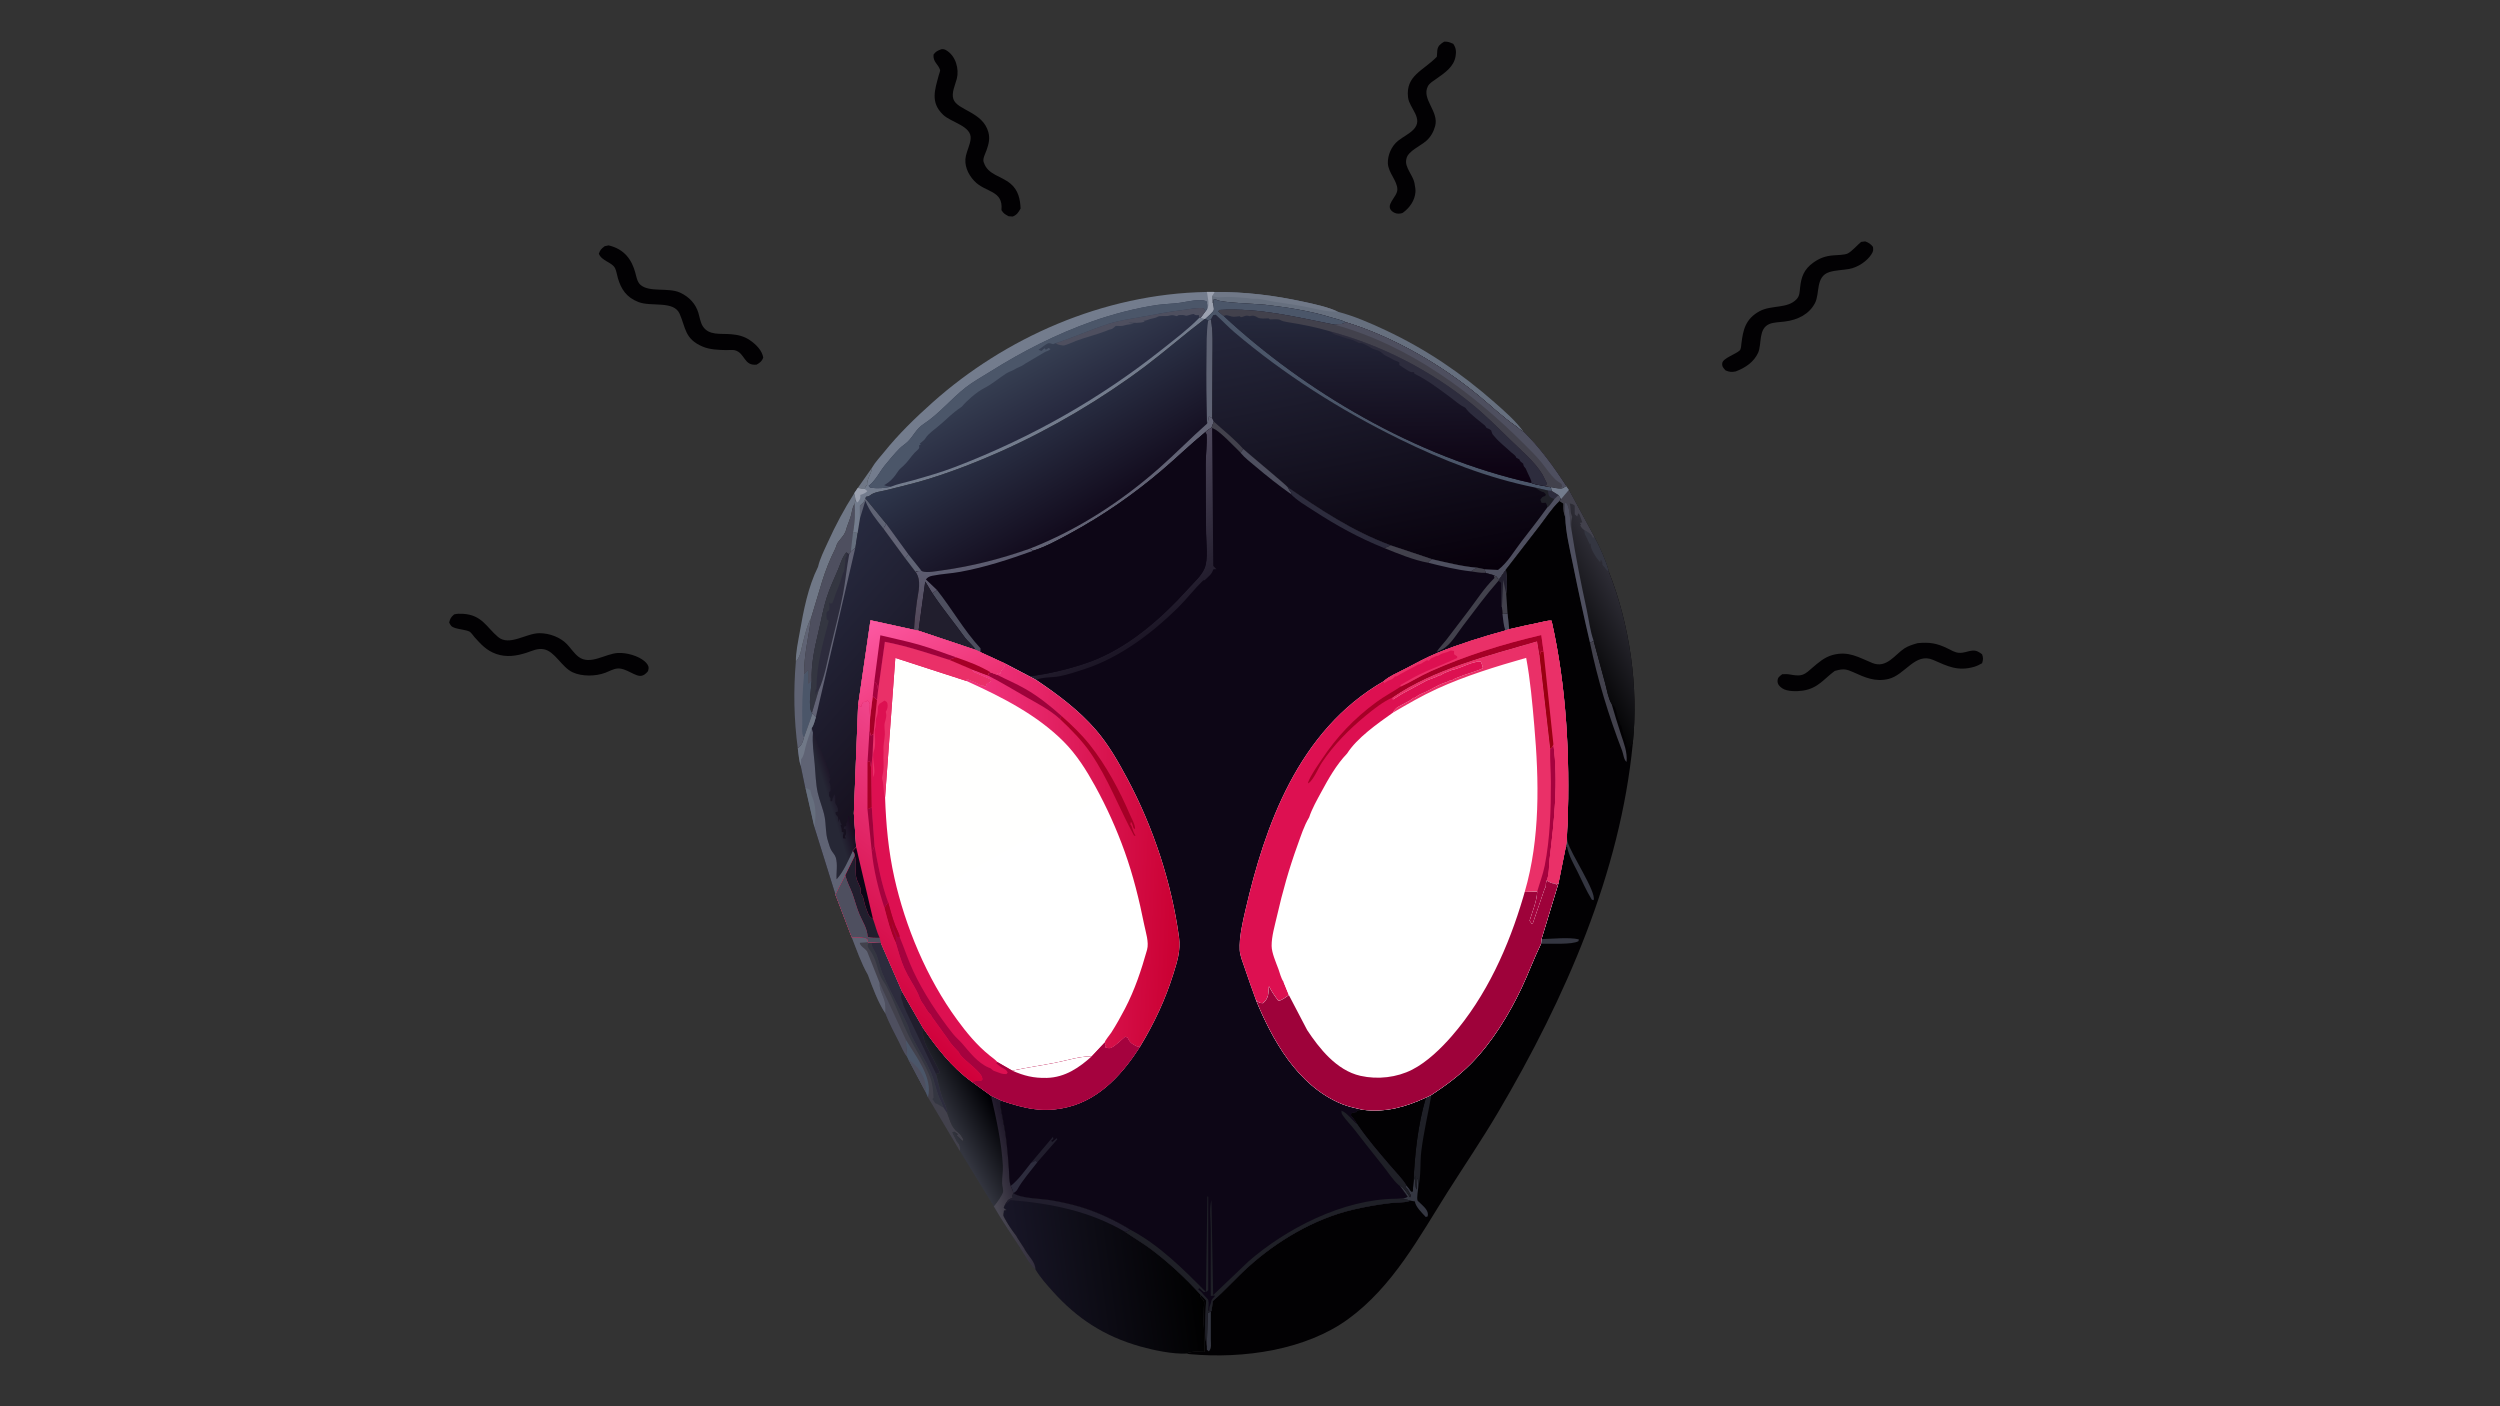 <svg width="1920" height="1080" viewBox="0 0 1920 1080" fill="none" xmlns="http://www.w3.org/2000/svg">
<rect x="0" y="0" width="1920" height="1080" fill="#333333" stroke="none"/>
<g clip-path="url(#clip0_14_2736)">
<path d="M669.778 359.108C669.316 363.896 665.645 367.791 665.934 372.462C664.733 373.745 664.414 373.974 664.187 375.58C662.298 375.614 660.597 375.157 658.793 374.746L669.778 359.108Z" fill="#707887"/>
<path d="M611.218 508.113C614.992 503.958 615.249 498.688 616.559 493.781C618.168 487.755 619.834 480.01 622.956 474.475C621.093 488.72 617.306 503.715 617.528 517.985C618.611 516.804 619.644 515.5 620.895 514.453V525.614L621.085 525.138C621.627 524.075 622.561 523.222 623.404 522.331C623.144 527.536 620.257 543.644 623.621 547.373L624.056 547.993L617.499 566.525C616.668 569.958 615.919 572.432 612.698 574.759C609.732 552.495 609.292 530.448 611.218 508.113Z" fill="#5F6374"/>
<path d="M617.528 517.985C618.611 516.804 619.644 515.5 620.895 514.453V525.614L621.085 525.138C621.627 524.075 622.561 523.222 623.404 522.331C623.145 527.536 620.257 543.644 623.622 547.373L624.057 547.993L617.499 566.525C615.331 563.53 616.233 559.095 616.154 555.548C615.872 542.947 616.285 530.548 617.528 517.985Z" fill="#4B5669"/>
<path d="M656.126 378.726L657.157 383.736L656.329 387.019C654.396 389.974 654.396 393.007 653.444 396.216C652.27 400.186 650.488 403.937 649.452 407.965L649.17 408.594C648.417 410.249 647.754 411.337 646.491 412.753L644.041 415.827C642.321 417.818 642.447 419.497 641.357 421.654C637.367 429.54 634.236 437.52 631.601 445.83L622.957 474.475C619.835 480.01 618.169 487.755 616.559 493.781C615.249 498.688 614.992 503.958 611.218 508.113C611.149 500.671 612.911 492.896 614.196 485.549C617.076 469.097 620.593 450.641 628.261 435.315C629.66 429.06 633.007 422.549 635.696 416.616C641.668 403.442 648.209 391.117 656.126 378.726Z" fill="#707887"/>
<path d="M649.452 407.965C650.488 403.937 652.27 400.186 653.444 396.215C654.396 393.007 654.396 389.973 656.329 387.019C656.712 394.469 656.539 401.251 655.165 408.628L658.633 409.362L656.89 420.688L653.457 423.554L652.186 425.79L650.018 424.196C646.684 428.152 645.522 433.033 643.594 437.556C640.596 444.596 637.19 451.825 634.903 459.055C632.006 468.218 630.424 477.862 628.145 487.167C625.349 498.582 622.976 510.623 623.404 522.331C622.561 523.222 621.627 524.075 621.085 525.137L620.895 525.614V514.452C619.644 515.5 618.611 516.804 617.528 517.985C617.306 503.715 621.093 488.72 622.957 474.475L631.601 445.83C634.236 437.52 637.367 429.54 641.357 421.654C642.447 419.497 642.321 417.818 644.041 415.826L646.491 412.753C647.754 411.337 648.417 410.249 649.171 408.594L649.452 407.965Z" fill="#4E4F5F"/>
<path d="M655.165 408.628L658.633 409.362L656.89 420.689L653.457 423.555L655.165 408.628Z" fill="#666F7E"/>
<path d="M623.404 522.331C622.976 510.624 625.349 498.582 628.145 487.167C630.424 477.862 632.006 468.218 634.903 459.055C637.189 451.825 640.596 444.596 643.594 437.556C645.522 433.033 646.684 428.152 650.018 424.196L652.186 425.79C650.194 435.816 649.393 445.97 647.477 456.016C644.756 470.286 640.905 484.269 637.58 498.419C635.163 508.712 633.254 520.074 628.83 529.858L623.621 547.373C620.257 543.644 623.144 527.536 623.404 522.331Z" fill="#2D2C3D"/>
<path d="M623.404 522.331C622.976 510.624 625.349 498.582 628.145 487.167C630.424 477.862 632.006 468.218 634.903 459.055C637.189 451.825 640.596 444.596 643.594 437.556C645.522 433.033 646.684 428.152 650.018 424.196L650.278 427.197L649.368 428.048C649.368 429.646 648.681 438.377 647.952 439.315C647.299 440.151 647.228 440.738 646.924 441.688C646.432 443.227 645.935 444.675 645.507 446.239C644.276 450.724 641.824 455.017 640.677 459.468L640.2 460.704L639.234 463.185L637.79 463.593L636.816 462.776C636.816 463.951 637.254 467.615 636.816 468.563C636.483 469.287 635.232 469.497 634.886 470.216C634.488 471.044 634.893 474.541 634.896 475.591L636.497 476.831C631.999 493.84 627.248 510.325 627.087 527.887C627.072 529.282 627.198 528.55 626.605 529.697C625.898 531.064 626.261 532.44 626.447 533.886L626.771 532.785C627.171 531.511 627.779 530.825 628.83 529.858L623.621 547.373C620.257 543.644 623.144 527.536 623.404 522.331Z" fill="#343641"/>
<path d="M932.94 224.232C956.675 224.141 978.33 226.823 1001.3 231.806C1009.48 233.579 1020.2 235.851 1027.57 239.453C1040.26 242.806 1052.46 248.134 1064.07 253.58C1095.31 268.221 1122.64 286.896 1147.46 308.727C1155.03 315.378 1164.55 323.62 1170.03 331.598C1167.72 330.474 1166.08 328.611 1164.02 327.189C1153.69 320.041 1145.06 311.699 1135.47 303.791C1107.39 280.65 1070.56 258.785 1033.66 247.518C1030.08 245.68 1025.75 244.859 1021.83 243.642C1005.87 238.676 988.383 236.039 971.602 234.064C965.188 233.308 937.906 232.618 934.203 230.235L933.736 229.899L932.053 230.085L931.778 233.069L930.962 232.65L930.958 227.39L932.94 224.232Z" fill="#666F7E"/>
<path d="M932.94 224.232C956.675 224.141 978.33 226.823 1001.3 231.806C1009.48 233.579 1020.2 235.851 1027.57 239.453C1019.14 239.711 1008.34 236.649 999.981 235.082C992.249 233.632 984.446 232.765 976.694 231.439C973.023 230.811 967.19 229.113 963.581 229.498C961.776 229.691 959.529 229.029 957.611 228.885C951.728 228.444 944.481 227.674 938.615 228.248C935.565 228.548 933.897 228.256 930.958 227.39L932.94 224.232Z" fill="#707887"/>
<path d="M1429.34 185.79L1432.45 185.379C1435.33 186.42 1436.64 187.407 1438.44 189.589C1438.76 192.152 1438.73 192.957 1437.25 195.302C1433.98 200.488 1426.94 205.335 1420.19 206.556C1415.41 207.422 1409.35 207.519 1404.88 208.98C1394.16 212.476 1397.81 225.236 1393.93 232.725C1389.55 241.176 1380.88 245.712 1370.51 246.976C1367.06 247.397 1362.29 247.497 1359.12 248.743C1350.1 252.295 1353.29 264.286 1350.18 271.04C1347.07 277.826 1340.62 282.464 1332.99 285.264C1329.79 285.914 1328.25 285.694 1325.27 284.511C1323.51 282.593 1322.33 281.454 1322.71 278.806C1323.24 275.134 1332.95 272.027 1335.99 269.245C1337.27 268.077 1337.22 265.251 1337.41 263.746C1338.68 253.51 1340.43 244.944 1351.34 239.013C1360.47 234.052 1372.84 237.307 1379.85 229.704C1382.22 227.132 1382.12 224.05 1382.46 220.926C1383.34 212.919 1385.26 206.848 1392.82 201.544C1397.53 198.236 1402.02 196.563 1408.08 196.113C1410.75 195.914 1416.79 195.814 1419.03 194.68C1422.23 193.065 1426.43 188.177 1429.34 185.79Z" fill="#020103"/>
<path d="M348.77 471.87C350.755 471.281 353.338 471.279 355.434 471.398C370.196 472.229 373.6 481.685 382.493 489.197C391.135 496.497 404.06 486.295 414.264 486.284C422.166 486.276 430.509 489.535 435.495 494.797C438.392 497.854 440.886 501.786 444.297 504.409C453.124 511.201 464.922 501.979 474.611 501.48C481.322 501.132 490.226 503.717 494.992 507.8C496.618 509.195 498.262 511.134 498.136 513.212C497.98 515.816 496.969 516.44 494.888 518.102L494.161 518.479C493.803 518.635 493.439 518.79 493.059 518.904C488.315 520.322 481.055 512.836 474.149 513.418C471.124 513.672 467.72 515.596 464.956 516.654C457.558 519.484 447.016 519.666 439.818 516.336C431.32 512.406 426.26 500.271 417.663 498.633C412.759 497.699 408.816 499.865 404.394 501.302C396.652 503.821 388.856 504.993 380.939 502.184C373.612 499.587 369.316 494.751 364.605 489.535C363.742 488.581 361.74 485.658 360.66 485.105C357.928 483.71 352.737 483.369 349.571 482.33C346.493 481.32 346.18 480.478 344.961 478.071C345.858 474.867 346.128 474.238 348.77 471.87Z" fill="#020103"/>
<path d="M464.368 189.098L467.376 188.441C479.684 191.322 485.315 199.67 487.977 209.64C488.75 212.54 489.398 216.589 491.89 218.767C498.764 224.77 513.251 220.613 522.222 224.702C529.526 228.034 534.358 233.577 536.383 240.355C537.327 243.506 537.925 247.746 539.737 250.557C544.441 257.851 553.263 256.003 561.301 256.668C566.87 257.125 571.379 258.215 575.838 261.219C580.683 264.483 585.394 269.285 586.166 274.672C585.167 277.428 583.79 278.417 581.076 280.046C571.12 281.126 572.368 271.195 564.408 268.991C562.834 268.555 559.418 268.926 557.554 268.879C551.599 268.727 545.131 268.515 539.693 266.218C525.746 260.326 526.718 251.808 521.967 240.994C517.424 230.652 500.252 235.806 490.36 231.975C480.885 228.307 477.034 221.923 474.56 213.714C473.843 211.342 473.442 208.139 472.36 205.967C470.041 201.321 462.279 200.627 459.906 194.885C461.044 191.811 461.577 191.293 464.368 189.098Z" fill="#020103"/>
<path d="M1109.08 32C1112.26 31.856 1113.27 32.489 1116.08 33.654C1118.21 36.653 1118.49 39.533 1117.92 43.052C1116.6 51.308 1109.79 55.84 1102.82 60.728C1100.56 62.316 1097.84 63.872 1096.62 66.221C1091.47 76.153 1105.38 85.539 1102.16 96.947C1100.97 101.195 1098.89 105.095 1095.3 108.249C1090.94 112.077 1081.54 116.046 1080.2 121.586L1080.02 122.488C1078.66 128.365 1085.16 134.606 1086.3 140.531L1086.47 141.555C1086.82 143.553 1087.23 145.54 1087.06 147.573C1086.56 153.854 1082.82 159.474 1077.32 163.465L1075.97 163.893C1073.71 164.424 1071.37 163.942 1069.6 162.639C1062.88 157.684 1073.11 151.503 1073.17 145.546C1073.24 138.966 1066.1 132.578 1065.88 125.328C1065.69 119.275 1068.53 112.259 1073.79 108.068C1077.47 105.139 1082.34 102.833 1085.54 99.53C1093.66 91.157 1082.34 83.116 1081.38 74.836C1079.44 57.933 1093.02 54.461 1103.5 43.576L1103.86 38.529C1104.38 35.09 1106.11 33.937 1109.08 32Z" fill="#020103"/>
<path d="M1472.77 493.929C1482.1 493.061 1487.69 494.048 1495.77 498.021C1498.33 499.276 1501.24 501.056 1504.2 501.342C1508.27 501.733 1511.22 499.947 1515 499.648C1517.98 499.413 1520.1 500.893 1522.22 502.464C1523.23 505.147 1523.13 506.659 1522.25 509.362C1520.27 510.49 1518.3 511.506 1516.04 512.152C1503.47 515.739 1495.67 511.635 1484.71 506.834C1470.9 500.789 1463.18 518.262 1450.49 521.403C1440.17 523.958 1432.15 520.229 1423.33 516.239C1418.11 513.883 1415.79 513.453 1410.15 515.001L1409.06 515.308C1400.83 521.293 1396.35 528.6 1384.69 530.385C1380.16 531.079 1372.49 531.229 1368.72 528.59C1366.61 527.116 1365.16 525.565 1365.16 523.133C1365.16 520.303 1366.48 519.587 1368.72 517.812C1370.64 517.714 1372.47 517.649 1374.37 517.96C1377.6 518.487 1380.98 519.255 1384.2 518.231C1387.24 517.268 1389.68 514.715 1391.93 512.803C1396.46 508.947 1401.08 504.764 1407.35 503.052C1419.68 499.676 1427.53 504.94 1438.03 509.207C1448.85 513.606 1455.48 502.58 1462.59 497.964C1465.61 496.006 1469.21 494.935 1472.77 493.929Z" fill="#020103"/>
<path d="M723.029 37.789C724.208 37.638 725.34 37.839 726.356 38.401C734.207 42.752 736.72 53.257 734.822 60.526C733.596 65.218 730.566 71.329 732.209 76.125C735.171 84.758 754.718 85.781 759.044 101.427C760.42 106.41 759.355 110.535 757.679 115.329C756.809 117.815 754.515 121.903 755.44 124.442L755.699 125.098C758.757 134.192 768.657 134.955 776.003 140.992C782.173 146.063 783.517 153.226 783.816 160.158C782.205 162.891 781.209 164.904 777.797 166.293L774.587 166.078C771.638 164.423 770.711 163.998 769.107 161.363C770.688 145.872 756.846 148.11 748.239 138.971C743.194 133.613 740.235 126.542 741.812 119.644C742.789 115.371 745.056 110.979 745.453 106.667C746.378 96.698 730.667 94.213 724.27 88.097C714.269 78.534 718.08 68.747 721.022 57.592C721.18 56.993 722.169 54.351 722.018 53.851C720.56 49.067 716.469 47.857 716.946 41.923C718.557 39.568 720.154 38.862 723.029 37.789Z" fill="#020103"/>
<path d="M654.134 719.82C657.8 719.928 663.027 719.433 666.115 721.241L666.659 723.647L667.227 723.963L669.294 723.679L676.494 724.185L692.779 761.44L709.058 789.787C706.631 800.834 718.627 813.601 721.773 824.098L718.859 824.739C720.508 830.552 721.662 836.832 723.588 842.523C725.048 846.839 727.503 850.647 727.619 855.259C729.574 860.346 730.877 866.262 735.828 869.731C737.603 870.976 738.72 873.228 739.781 874.947L739.642 876.394C737.808 875.196 736.515 873.435 734.829 872.053L735.554 871.02L732.899 869.16L731.441 869.572C732.175 871.778 733.685 873.797 734.553 876.009C734.864 876.807 734.824 876.585 735.517 877.377C737.514 879.66 737.366 881.398 737.269 884.114L712.645 842.695L710.934 838.735L697.542 813.476L696.585 811.48C693.99 808.282 692.245 803.695 690.403 800.095C686.747 792.941 682.965 785.816 680.029 778.418C674.371 769.907 670.008 758.052 666.557 748.67C661.376 739.73 657.861 729.284 654.134 719.82Z" fill="#42414C"/>
<path d="M695.75 798.689C703.442 811.317 716.735 828.089 712.645 842.694L710.934 838.734L697.542 813.476L696.585 811.48C696.647 810.231 696.748 809.027 696.489 807.793C695.846 804.73 695.801 801.79 695.75 798.689Z" fill="#4B5669"/>
<path d="M697.542 813.476C704.975 818.831 710.208 825.937 711.021 834.361L710.934 838.734L697.542 813.476Z" fill="#4E4F5F"/>
<path d="M675.52 754.855L695.75 798.689C695.802 801.79 695.846 804.73 696.489 807.793C696.748 809.027 696.647 810.231 696.585 811.48C693.99 808.282 692.245 803.695 690.403 800.094C686.747 792.94 682.965 785.815 680.029 778.418C680.12 775.425 680.157 772.036 679.433 769.113C678.135 763.88 675.293 760.479 675.52 754.855Z" fill="#4E4F5F"/>
<path d="M667.227 723.962L669.293 723.679C669.229 727.734 672.008 730.221 673.377 733.964C674.986 738.366 675.738 742.881 677.559 747.26C683.01 760.365 690.302 773.192 696.494 786.08C698.014 789.245 698.637 792.699 700.194 795.853C704.839 805.263 710.833 814.291 714.988 823.903C718.125 831.155 718.955 838.965 722.769 846.007L724.65 850.632C722.727 849.79 721.177 848.49 719.323 847.66L718.174 847.252C717.638 846.304 717.173 845.364 716.402 844.534L715.996 844.147L716.958 843.114C716.763 838.006 716.253 832.359 714.419 827.482C710.459 816.943 703.674 807.111 698.622 796.951C692.262 784.169 687.37 770.703 681.059 757.952C679.72 755.24 677.631 752.853 676.398 750.097C673.355 743.294 672.994 736.506 668.275 730.048C667.734 729.307 667.237 728.672 666.864 727.853C666.006 725.971 666.364 725.776 667.227 723.962Z" fill="#343641"/>
<path d="M654.134 719.82C657.8 719.928 663.027 719.433 666.115 721.241L666.659 723.647L660.269 724.052C660.531 726.761 664.548 728.41 666.011 730.878L675.52 754.855C675.293 760.479 678.135 763.881 679.433 769.113C680.157 772.036 680.12 775.425 680.029 778.418C674.371 769.907 670.008 758.052 666.557 748.67C661.376 739.73 657.861 729.284 654.134 719.82Z" fill="#5F6374"/>
<path d="M669.294 723.679L676.494 724.185L692.779 761.44L709.058 789.786C706.631 800.833 718.627 813.601 721.773 824.098L718.859 824.739C720.508 830.551 721.662 836.831 723.588 842.523C725.048 846.839 727.503 850.647 727.619 855.259L724.65 850.632L722.769 846.007C718.955 838.965 718.125 831.155 714.988 823.903C710.833 814.291 704.839 805.263 700.194 795.853C698.637 792.699 698.014 789.245 696.494 786.08C690.302 773.192 683.01 760.365 677.559 747.26C675.738 742.881 674.986 738.366 673.377 733.964C672.008 730.221 669.229 727.734 669.294 723.679Z" fill="#2D2C3D"/>
<path d="M718.859 824.739L695.811 776.602C695.159 774.684 693.98 772.878 693.525 770.946C693.218 769.644 693.461 770.317 693.112 769.329L692.43 767.456C691.55 765.237 692.17 763.646 692.778 761.44L709.058 789.786C706.631 800.833 718.626 813.601 721.773 824.097L718.859 824.739Z" fill="#211E2D"/>
<path d="M709.058 789.787C719.465 804.586 730.736 819.496 746.306 830.746L761.058 841.418L769.383 845.394L767.945 846.835C769.423 856.716 771.838 866.416 772.948 876.352C773.761 883.654 774.389 890.97 774.871 898.291C775.138 902.342 774.925 906.878 776.213 910.79C777.155 912.566 778.02 914.388 778.277 916.342L777.899 917.252C777.491 918.397 777.521 918.876 777.788 920.008C773.835 921.077 773.677 922.449 771.732 925.433L770.869 927.45C771.682 928.471 771.863 928.695 773.183 929.311L771.035 929.724C771.03 931.667 770.093 933.271 771.03 934.478L771.517 935.511C773.934 939.89 777.105 944.792 780.264 948.803C781.048 949.8 780.371 948.943 781.172 950.395L786.061 957.905C786.879 958.961 786.1 957.926 786.966 959.49C789.781 964.583 795.209 969.223 795.241 974.91C790.35 970.283 786.6 963.034 783.03 957.532C776.357 947.252 769.26 937.003 763.234 926.439L737.269 884.114C737.366 881.398 737.514 879.66 735.517 877.376C734.825 876.585 734.864 876.807 734.553 876.009C733.685 873.797 732.175 871.778 731.441 869.572L732.899 869.159L735.554 871.02L734.83 872.053C736.515 873.435 737.808 875.196 739.642 876.394L739.781 874.946C738.72 873.228 737.603 870.976 735.828 869.731C730.877 866.262 729.574 860.346 727.619 855.259C727.503 850.647 725.049 846.839 723.588 842.523C721.662 836.832 720.508 830.552 718.859 824.739L721.773 824.098C718.627 813.601 706.631 800.834 709.058 789.787Z" fill="url(#paint0_linear_14_2736)"/>
<path d="M761.058 841.418L769.383 845.394L767.945 846.835C769.423 856.716 771.838 866.416 772.948 876.352C773.761 883.654 774.389 890.97 774.871 898.291C775.138 902.342 774.925 906.878 776.213 910.79C777.155 912.566 778.02 914.388 778.277 916.342L777.899 917.252C777.491 918.397 777.521 918.876 777.788 920.008C773.835 921.077 773.677 922.449 771.731 925.433L770.869 927.45C771.682 928.471 771.863 928.695 773.182 929.311L771.034 929.724C771.03 931.667 770.093 933.271 771.029 934.478L771.516 935.511C773.934 939.89 777.105 944.792 780.264 948.803C781.048 949.8 780.371 948.943 781.171 950.395L786.061 957.905C786.879 958.961 786.1 957.926 786.965 959.49C789.781 964.583 795.209 969.223 795.241 974.91C790.349 970.283 786.6 963.034 783.03 957.532C776.356 947.252 769.26 937.003 763.233 926.439L764.096 925.558C765.846 923.414 769.556 918.194 770.246 915.769C770.805 913.8 769.69 910.887 769.633 908.847C769.512 904.319 770.429 899.813 770.187 895.201C769.25 877.497 765.04 858.803 761.058 841.418Z" fill="url(#paint1_linear_14_2736)"/>
<path d="M664.637 382.703L680.627 402.309L678.484 405.958L695.226 428.761L703.217 439.235C707.874 446.004 705.251 454.191 704.213 461.625C703.187 468.974 702.332 476.319 701.971 483.714L668.53 476.355L659.03 541.586L655.76 624.657L657.55 650.694L654.967 653.492C656.153 655.094 656.388 655.412 656.489 657.289L649.244 672.153L644.175 682.035C643.203 683.758 642.751 685.439 641.666 687.177L625.47 635.287L618.606 605.135L618.448 605.078L614.99 588.33C613.6 584.114 613.366 579.131 612.698 574.758C615.919 572.432 616.668 569.958 617.499 566.525L624.056 547.993L623.621 547.373L628.829 529.858C633.254 520.074 635.162 508.712 637.58 498.419C640.904 484.269 644.755 470.286 647.477 456.016C649.393 445.97 650.194 435.816 652.186 425.79L653.456 423.554L656.89 420.688L658.632 409.362L660.449 398.156L660.41 388.36C661.964 386.989 663.462 385.759 664.197 383.907L664.637 382.703Z" fill="url(#paint2_linear_14_2736)"/>
<path d="M664.636 382.703L680.627 402.309L678.484 405.958C672.791 398.787 667.85 392.844 664.572 384.561L660.449 398.156L660.41 388.36C661.964 386.989 663.462 385.759 664.196 383.907L664.636 382.703Z" fill="#5F6374"/>
<path d="M653.456 423.554L656.89 420.688L626.58 550.794C625.663 550.419 624.672 548.749 624.056 547.993L623.621 547.373L628.829 529.858C633.254 520.074 635.162 508.712 637.58 498.419C640.904 484.269 644.755 470.286 647.477 456.016C649.393 445.97 650.193 435.816 652.186 425.79L653.456 423.554Z" fill="#626375"/>
<path d="M624.346 562.639C625.376 564.207 626.513 565.49 626.204 567.369L627.161 568.195L627.856 570.847C628.211 572.384 628.585 573.821 630.058 574.81L630.241 575.485L631.959 579.889C633.019 582.199 633.078 584.286 634.885 586.386C634.89 587.454 634.641 588.109 635.343 589.012C636.682 590.742 636.878 592.223 636.826 594.249L637.782 595.481L636.826 596.73L637.782 597.962L636.826 600.864C638.304 602.771 637.782 605.198 637.782 607.47L636.816 608.297C636.821 610.084 636.267 611.534 637.782 612.844L637.79 615.325H639.238L639.315 614.165C639.404 613.003 639.74 612.632 640.205 611.604L640.687 609.959C642.659 612.499 640.445 615.818 642.101 617.951C643.443 619.681 643.638 621.154 643.574 623.18L641.648 623.8C641.656 626.515 642.84 625.772 643.574 627.726C643.927 628.666 643.757 630.416 643.826 631.451L644.55 628.975C645.818 630.611 644.941 631.79 646.471 633.1L645.507 633.928L645.719 634.421C646.308 635.92 646.538 637.321 646.481 638.898L647.924 639.306C647.924 640.286 648.003 639.571 647.68 640.528C647.299 641.662 647.41 642.691 647.447 643.857L649.62 644.056L648.896 642.196C650.282 640.413 649.749 639.133 649.62 637.029L647.929 636.409L648.411 634.762L649.86 634.341L649.936 633.181C649.998 632.355 650.035 632.004 650.468 631.261C651.2 630.004 651.014 628.296 651.061 626.901L651.551 626.28C652.114 627.343 652.9 628.05 652.529 629.199C652.257 630.042 652.159 630.808 652.075 631.674L654.195 633.1L654.215 633.515C654.638 630.73 654.448 627.197 655.76 624.657L657.55 650.694L654.967 653.492C651.607 660.437 647.912 669.357 642.523 675.264C642.172 669.846 643.497 663.892 641.915 658.636C641.236 656.373 639.275 654.635 638.198 652.531C637.125 650.436 636.65 648.103 635.894 645.917C633.993 640.409 634.448 633.581 633.412 627.768C632.26 621.298 629.398 615.113 627.999 608.706C626.461 601.685 626.316 593.896 625.68 586.745C624.934 578.372 623.646 571.194 624.346 562.639Z" fill="url(#paint3_linear_14_2736)"/>
<path d="M624.056 547.993C624.672 548.749 625.663 550.419 626.58 550.794C625.7 553.429 625.065 556.885 623.344 559.167L624.346 562.638C623.646 571.194 624.934 578.372 625.68 586.745C626.316 593.895 626.461 601.685 627.999 608.706C629.398 615.113 632.26 621.298 633.412 627.768C634.448 633.581 633.993 640.409 635.894 645.917C636.65 648.103 637.125 650.436 638.198 652.531C639.275 654.635 641.236 656.373 641.915 658.636C643.497 663.891 642.172 669.845 642.523 675.264C647.912 669.356 651.607 660.437 654.967 653.492C656.153 655.094 656.388 655.412 656.489 657.289L649.244 672.153L644.175 682.035C643.203 683.758 642.751 685.439 641.666 687.177L625.47 635.287L618.606 605.135L618.448 605.078L614.99 588.33C613.6 584.114 613.366 579.131 612.698 574.758C615.919 572.432 616.668 569.958 617.499 566.525L624.056 547.993Z" fill="#5F6374"/>
<path d="M618.606 605.135L622.274 606.665C622.751 608.581 623.124 610.598 623.933 612.429C626.192 617.547 626.753 625.618 625.905 631.039L625.47 635.287L618.606 605.135Z" fill="#666F7E"/>
<path d="M624.056 547.993C624.672 548.749 625.663 550.419 626.58 550.794C625.7 553.429 625.065 556.885 623.344 559.167C621.77 563.834 620.01 568.565 618.749 573.289C617.941 576.318 617.484 580.632 615.252 583.077L614.99 588.33C613.6 584.114 613.366 579.131 612.698 574.758C615.919 572.432 616.668 569.958 617.499 566.525L624.056 547.993Z" fill="#707887"/>
<path d="M778.277 916.342C783.809 920.495 799.507 920.478 807.326 921.822C814.848 923.115 822.357 924.73 829.61 926.887C842.535 930.729 857.299 937.616 868.205 944.498L864.243 946.159C870.679 950.594 877.642 954.651 883.849 959.287C897.612 969.563 910.508 981.633 921.745 993.966C921.624 997.069 923.549 996.898 924.573 999.383C925.023 1000.48 924.565 1003.18 924.563 1004.51C924.555 1009.93 924.086 1015.72 924.701 1021.09L925.146 1038.25C920.754 1038.2 915.118 1037.51 911.329 1039.53C900.776 1040.11 885.743 1036.92 875.69 1034.08C847.456 1026.13 826.774 1012.08 808.782 992.095C803.949 986.729 798.791 980.978 795.241 974.91C795.209 969.222 789.781 964.583 786.965 959.49C786.1 957.926 786.879 958.961 786.061 957.905L781.171 950.395C780.371 948.943 781.048 949.8 780.264 948.803C777.105 944.792 773.934 939.89 771.516 935.51L771.029 934.477C770.093 933.271 771.029 931.666 771.034 929.723L773.182 929.311C771.862 928.695 771.682 928.47 770.869 927.45L771.731 925.433C773.677 922.448 773.835 921.077 777.787 920.008C777.521 918.875 777.491 918.397 777.899 917.252L778.277 916.342Z" fill="url(#paint4_linear_14_2736)"/>
<path d="M778.277 916.342C783.809 920.495 799.507 920.478 807.326 921.822C814.848 923.115 822.357 924.73 829.61 926.887C842.535 930.729 857.299 937.616 868.205 944.498L864.243 946.159C837.213 930.346 808.28 924.334 776.134 921.661L771.731 925.433C773.677 922.448 773.835 921.077 777.787 920.008C777.521 918.875 777.491 918.397 777.899 917.252L778.277 916.342Z" fill="#211E2D"/>
<path d="M926.919 224.22L932.94 224.232L930.958 227.39L930.962 232.65L931.778 233.069C931.875 234.236 932.53 237.277 932.206 238.293C931.801 239.58 927.013 243.678 925.863 244.836L925.201 245.02C909.757 256.692 895.385 269.375 879.897 281.059C846.643 306.143 807.516 329.344 768.251 346.847C750.224 354.884 731.727 362.055 712.622 367.994C702.406 371.169 691.612 373.595 681.198 376.313C676.84 377.449 671.575 377.718 668.208 380.436C667.252 381.209 666.392 381.302 665.138 381.513L664.637 382.703L664.197 383.907C663.462 385.759 661.965 386.989 660.41 388.361L660.449 398.157L658.633 409.362L655.165 408.628C656.539 401.251 656.712 394.47 656.329 387.019L657.157 383.736L656.126 378.726L658.793 374.746C660.598 375.157 662.298 375.614 664.187 375.58C664.414 373.974 664.733 373.745 665.934 372.463C665.645 367.791 669.316 363.896 669.778 359.109C672.057 355.032 675.891 351.046 678.916 347.276C689.946 333.533 702.839 320.979 716.323 308.971C771.284 260.019 846.562 225.621 926.919 224.22Z" fill="#737C8D"/>
<path d="M658.793 374.746C660.597 375.157 662.298 375.614 664.187 375.58L666.105 377.199C664.525 378.88 663.025 379.341 660.701 380.093L660.766 381.359C660.805 383.219 659.831 384.396 658.662 385.88C657.535 385.264 657.609 384.779 657.157 383.736L656.126 378.725L658.793 374.746Z" fill="#9CA2B0"/>
<path d="M926.919 224.22L932.94 224.232L930.958 227.39L930.963 232.65L931.778 233.069C931.875 234.236 932.53 237.277 932.206 238.293C931.801 239.58 927.013 243.678 925.863 244.836L925.201 245.02L922.141 243.979L925.811 239.087L927.065 237.392C929.235 234.236 927.398 227.913 926.919 224.22Z" fill="#9CA2B0"/>
<path d="M667.118 373.125C672.43 369.211 675.579 362.256 679.589 357.356C683.138 353.016 687.061 348.231 691.083 344.236C692.934 342.395 695.334 341.011 697.178 339.169C701.684 334.669 703.538 329.43 709.345 325.625C721.185 317.863 730.486 306.329 741.58 297.617C747.342 293.091 754.372 289.265 760.697 285.281C785.178 269.874 811.377 256.486 839.586 246.548C854.476 241.301 872.911 236.473 888.837 234.197C894.49 233.389 900.336 233.351 906.041 232.567C911.961 231.755 920.87 229.263 926.493 231.272C927.262 233.448 927.23 235.135 927.064 237.391L925.811 239.087L922.14 243.978L921.087 244.017C912.755 252.684 902.44 260.389 892.832 268.036C845.55 305.679 792.764 335.816 733.922 358.486C723.086 362.66 711.94 365.843 700.686 369.037C695 370.652 689.582 371.575 684.124 373.823C679.319 374.939 674.126 375.284 669.202 374.657C667.857 374.486 667.882 374.022 667.118 373.125Z" fill="url(#paint5_linear_14_2736)"/>
<path d="M810.774 263.507C824.488 259.168 837.708 253.067 851.429 248.682C859.746 246.025 868.776 244.802 877.43 243.225C888.373 241.229 898.671 239.193 909.799 237.872C914.522 237.313 919.842 236.049 924.563 236.769L925.811 239.087L922.141 243.979L921.088 244.017L920.702 242.006C918.732 242.006 918.292 242.423 916.839 241.178C914.646 241.185 911.66 242.855 910.563 242.419C908.887 241.752 907.038 241.94 905.243 242.014L903.805 242.831L901.315 242.162C899.803 241.79 898.426 242.404 896.958 242.653C895.025 242.982 890.682 242.37 889.226 243.197C887.807 244.004 886.41 244.385 884.762 244.669C882.255 245.102 880.962 246.273 878.211 246.353L879.173 246.974C875.406 248.413 870.682 247.858 866.621 247.801C868.022 248.288 869.31 248.33 870.805 248.421C868.351 249.302 865.973 249.067 863.568 249.886C861.497 250.591 859.161 250.337 856.963 250.282C855.831 251.179 854.383 252.794 852.909 252.981C851.661 253.139 850.803 253.62 849.689 254.062C842.313 256.998 834.19 258.886 826.673 261.693C824.782 262.4 817.871 265.655 816.351 265.327C813.738 264.762 813.029 265.213 810.774 263.507Z" fill="#4E4F5F"/>
<path d="M667.118 373.125C672.43 369.211 675.579 362.256 679.589 357.356C683.138 353.016 687.061 348.231 691.083 344.236C692.934 342.395 695.334 341.011 697.178 339.169C701.684 334.669 703.538 329.43 709.345 325.625C721.185 317.863 730.486 306.329 741.58 297.617C747.342 293.091 754.372 289.265 760.697 285.281C785.178 269.874 811.377 256.486 839.586 246.548C854.476 241.301 872.911 236.473 888.837 234.197C894.49 233.389 900.336 233.351 906.041 232.567C911.961 231.755 920.87 229.263 926.493 231.272C927.262 233.448 927.23 235.135 927.064 237.391L925.811 239.087L924.563 236.769C919.842 236.049 914.522 237.313 909.798 237.872C898.67 239.193 888.373 241.229 877.43 243.225C868.776 244.802 859.746 246.025 851.428 248.682C837.707 253.067 824.488 259.168 810.774 263.507L808.695 264.33L807.489 263.92C806.231 263.539 805.568 263.327 804.345 263.92C801.982 265.067 799.98 267.179 797.592 268.464C798.318 269.099 799.038 269.213 799.999 269.505L800.667 268.82C801.638 267.852 801.218 268.21 802.414 267.437L803.143 268.678L805.316 267.232L806.765 268.058C805.455 269.366 804.646 269.442 802.901 270.134L801.453 270.96L787.452 279.229L786.276 280.057C785.178 280.84 784.143 281.297 782.862 281.822C781.508 282.377 780.281 283.065 779.033 283.776C776.89 284.999 774.465 285.673 772.384 287.044C766.825 290.706 761.614 295.187 755.59 298.246C749.964 301.101 742.443 307.798 738.693 312.302L737.427 313.204C731.233 317.423 727.011 321.937 721.432 326.679C717.914 329.667 712.869 333.046 710.687 336.68C710.027 337.781 708.811 338.714 707.795 339.571L706.346 340.818L707.303 341.233L705.862 342.05C705.862 342.744 706.099 343.466 705.867 344.131C705.57 344.979 703.16 346.899 702.399 347.723C699.457 350.895 697.027 354.896 693.794 357.777C691.93 359.438 690.7 360.344 689.454 362.321C686.871 366.415 683.551 370.259 678.827 372.644L679.309 372.659L679.865 372.932C681.185 373.485 682.688 373.614 684.124 373.823C679.319 374.939 674.126 375.284 669.202 374.657C667.857 374.486 667.882 374.022 667.118 373.125Z" fill="#4B5669"/>
<path d="M925.201 245.02L925.863 244.836L927.883 246.066L929.952 245.242C931.731 254.987 931.185 265.272 931.16 275.125C931.123 290.452 930.93 305.779 930.955 321.106L932.203 323.777L930.488 328.377C928.824 329.486 927.107 330.529 925.712 331.894C914.115 341.364 903.619 351.67 892.244 361.32C870.842 379.477 848.099 395.382 822.696 409.254C813.919 414.049 803.052 420.041 793.303 423.036L790.943 421.353C768.508 429.223 747.181 434.777 723.232 438.077C719.504 438.591 712.014 440.06 708.487 438.807L707.743 438.433C706.013 438.551 704.797 438.545 703.217 439.235L695.226 428.762L678.484 405.959L680.627 402.31L664.637 382.703L665.139 381.513C666.392 381.302 667.252 381.209 668.209 380.436C671.575 377.718 676.84 377.449 681.198 376.313C691.612 373.595 702.406 371.169 712.623 367.994C731.727 362.055 750.224 354.884 768.251 346.847C807.516 329.344 846.643 306.143 879.897 281.058C895.385 269.374 909.757 256.691 925.201 245.02Z" fill="url(#paint6_linear_14_2736)"/>
<path d="M697.65 425.748L707.743 438.433C706.013 438.551 704.797 438.545 703.217 439.235L695.226 428.762L697.65 425.748Z" fill="#5F6374"/>
<path d="M680.627 402.31L697.651 425.747L695.226 428.762L678.484 405.959L680.627 402.31Z" fill="#626375"/>
<path d="M929.952 245.242C931.731 254.987 931.185 265.272 931.16 275.125C931.123 290.452 930.931 305.779 930.955 321.106L928.427 319.872C928.093 321.741 927.93 323.694 926.963 325.413C926.568 308.253 926.353 291.11 926.6 273.948C926.731 264.686 926.434 255.258 927.883 246.066L929.952 245.242Z" fill="#5F6374"/>
<path d="M926.963 325.413C927.93 323.694 928.093 321.741 928.427 319.872L930.955 321.106L932.204 323.777L930.488 328.376C928.825 329.485 927.107 330.529 925.713 331.894C914.115 341.364 903.619 351.67 892.244 361.32C870.843 379.477 848.099 395.382 822.696 409.254C813.919 414.048 803.052 420.041 793.304 423.036L790.943 421.353C828.151 406.807 861.623 384.728 890.083 359.663C902.734 348.523 914.367 336.542 926.963 325.413Z" fill="#626375"/>
<path d="M931.778 233.069L932.053 230.085L933.736 229.898L934.203 230.235C937.906 232.618 965.188 233.308 971.602 234.064C988.384 236.039 1005.87 238.676 1021.83 243.642C1025.75 244.859 1030.08 245.68 1033.66 247.518C1070.56 258.785 1107.39 280.65 1135.47 303.791C1145.06 311.699 1153.7 320.041 1164.02 327.189C1166.08 328.611 1167.72 330.474 1170.03 331.598C1182.79 344.099 1193.46 358.92 1202.86 373.398C1200.2 374.996 1200 375.652 1196.68 375.225L1191.12 374.249L1191.9 377.047L1196.95 380.131L1198.97 383.242L1197.71 384.813C1191.71 390.613 1187.3 397.606 1182.34 404.062C1173.77 415.223 1165.08 426.304 1156.53 437.474L1151.38 445.013C1150.12 444.23 1150.35 444.577 1149.74 443.58C1149.13 442.564 1148.31 442.372 1147.18 441.773L1140.79 439.942L1140.3 437.19L1134.79 436.047C1123.3 435.169 1110.83 431.97 1099.65 429.445L1099.64 429.371L1067.96 418.79C1037.88 407.504 1014.26 391.533 988.88 374.115C988.512 373.063 958.578 348.252 954.831 344.812L952.631 347.63C948.864 344.139 935.417 329.416 930.891 328.918L930.488 328.376L932.204 323.777L930.955 321.106C930.931 305.779 931.123 290.452 931.16 275.125C931.185 265.272 931.731 254.987 929.952 245.242L927.883 246.066L925.863 244.836C927.013 243.678 931.801 239.58 932.206 238.293C932.53 237.277 931.875 234.235 931.778 233.069Z" fill="url(#paint7_linear_14_2736)"/>
<path d="M1178.83 374.403L1188.82 376.687L1191.9 377.047L1196.95 380.131L1193.78 383.179C1192.58 384.642 1189.94 388.856 1188.37 389.656C1188.25 388.306 1187.81 387.34 1187.2 386.098C1186.02 386.216 1185.13 386.246 1183.96 386.197L1182.97 383.814C1184.3 382.032 1184.25 381.46 1186.71 380.929L1187.21 379.68L1185.75 378.023C1183.13 377.657 1180.89 375.758 1178.83 374.403Z" fill="#1F2027"/>
<path d="M1188.82 376.688L1191.9 377.047L1196.95 380.131L1193.78 383.179C1193.07 382.936 1191.69 382.565 1191.07 382.117C1188.93 380.586 1189.18 378.882 1188.82 376.688Z" fill="#2D2C3D"/>
<path d="M932.203 323.777C939.75 330.633 948.265 337.264 954.83 344.812L952.631 347.63C948.863 344.139 935.417 329.416 930.891 328.918L930.488 328.376L932.203 323.777Z" fill="#42414C"/>
<path d="M1196.95 380.131L1198.97 383.242L1197.71 384.813C1191.71 390.613 1187.3 397.606 1182.34 404.062C1173.77 415.223 1165.08 426.304 1156.53 437.473L1151.38 445.013C1150.12 444.23 1150.35 444.577 1149.74 443.58C1149.13 442.564 1148.31 442.371 1147.18 441.772L1140.79 439.941L1140.3 437.19L1150.5 437.713C1157.87 432.065 1162.92 423.093 1168.35 416.059C1175.13 407.279 1181.93 398.656 1188.37 389.656C1189.94 388.856 1192.58 384.641 1193.78 383.179L1196.95 380.131Z" fill="#4E4F5F"/>
<path d="M931.778 233.069L932.053 230.085L933.736 229.898L934.203 230.235C937.906 232.618 965.188 233.308 971.602 234.064C988.384 236.039 1005.87 238.676 1021.83 243.642C1025.75 244.859 1030.08 245.68 1033.66 247.518C1032.32 248.127 1031.01 249.05 1029.51 248.923C1028.01 248.796 1026.8 249.145 1025.36 249.463C995.337 243.619 967.924 236.316 936.633 238.048L935.644 239.119L939.698 242.62C1001.66 300.178 1086.99 351.071 1176.07 370.945C1179.33 372.179 1182.6 372.689 1186.07 373.279L1191.12 374.249L1191.9 377.047L1188.82 376.687L1178.83 374.403C1142.46 367.099 1107.47 353.264 1075.18 337.438C1028.79 314.694 986.339 287.588 948.256 255.364C943.132 251.027 938.685 246.178 933.736 241.703L931.699 242.014L929.952 245.242L927.883 246.066L925.863 244.836C927.013 243.678 931.801 239.58 932.206 238.293C932.53 237.277 931.875 234.235 931.778 233.069Z" fill="#4B5669"/>
<path d="M939.698 242.62L935.644 239.119L936.633 238.048C967.924 236.316 995.336 243.619 1025.36 249.463C1026.8 249.145 1028.01 248.796 1029.51 248.923C1031.01 249.05 1032.32 248.127 1033.66 247.518C1070.56 258.785 1107.39 280.65 1135.47 303.791C1145.06 311.699 1153.69 320.041 1164.02 327.189C1166.08 328.611 1167.72 330.474 1170.03 331.598C1182.79 344.099 1193.46 358.92 1202.86 373.398C1200.2 374.996 1200 375.652 1196.68 375.224L1191.12 374.249L1186.07 373.279C1182.6 372.689 1179.33 372.179 1176.07 370.945C1086.99 351.071 1001.66 300.178 939.698 242.62Z" fill="url(#paint8_linear_14_2736)"/>
<path d="M1021.47 254.456C1061.63 265.147 1098.94 284.87 1129.49 309.555C1140.25 318.248 1150.03 328.095 1159.78 337.62C1168.21 345.85 1178.77 354.655 1184.63 364.451L1188.16 371.59C1187.44 372.536 1187.28 372.668 1186.07 373.279C1182.6 372.689 1179.33 372.179 1176.07 370.945C1176.69 369.478 1173.72 364.527 1172.94 362.506L1171.76 359.836C1170.93 358.64 1170.32 358.535 1169.97 357.042L1169.83 356.115C1168.82 355.309 1167.48 354.46 1167.03 353.311L1166.93 352.807L1164.51 351.564C1164.14 349.765 1162.02 348.73 1160.65 347.429C1156.67 343.652 1151.41 339.614 1148.04 335.546L1147.62 335.031C1146.8 334.121 1146.2 333.664 1145.86 332.523C1145.66 331.805 1145.48 331.175 1145.19 330.476C1144.29 329.862 1143.53 329.274 1142.42 328.954C1140.96 328.531 1141.36 327.604 1140.37 326.759C1136.33 323.296 1129.7 318.627 1126.38 314.449C1125.76 313.659 1125.66 313.189 1124.61 312.7C1120.8 310.929 1117.37 307.697 1114.06 305.275C1105.19 298.779 1096.52 291.934 1086.3 287.032C1086.14 286.632 1086.17 286.13 1085.82 285.836C1085.68 285.717 1084.26 285.897 1083.88 285.789C1081.39 285.069 1077.03 281.731 1074.71 280.362L1074.71 278.385C1073.05 277.223 1071.49 277.159 1069.94 276.165C1067.18 274.393 1064.09 273.673 1061.68 271.366C1060.49 270.223 1059.08 269.334 1057.33 268.881C1055.29 268.352 1054.23 267.931 1052.5 266.811C1050.62 265.592 1048.69 264.931 1046.77 263.843C1045.81 263.295 1044.95 263.507 1043.81 263.503C1040.66 261.661 1037.82 260.673 1034.16 259.786C1031.46 259.132 1029.15 257.972 1026.43 257.305C1024.4 256.808 1023.07 255.608 1021.47 254.456Z" fill="#2D2C3D"/>
<path d="M939.698 242.62L935.644 239.119L936.633 238.048C967.924 236.316 995.336 243.619 1025.36 249.463C1026.8 249.145 1028.01 248.796 1029.51 248.923C1031.01 249.05 1032.32 248.127 1033.66 247.518C1070.56 258.785 1107.39 280.65 1135.47 303.791C1145.06 311.699 1153.69 320.041 1164.02 327.189C1166.08 328.611 1167.72 330.474 1170.03 331.598C1182.79 344.099 1193.46 358.92 1202.86 373.398C1200.2 374.996 1200 375.652 1196.68 375.224L1191.12 374.249L1186.07 373.279C1187.28 372.668 1187.44 372.536 1188.16 371.59L1184.63 364.451C1178.77 354.655 1168.21 345.849 1159.78 337.62C1150.03 328.095 1140.25 318.248 1129.49 309.555C1098.94 284.87 1061.63 265.147 1021.47 254.456C1010.57 251.266 1000.06 249.166 988.779 247.384C986.705 247.056 984.861 246.694 983.074 245.678C981.596 244.838 977.191 245.314 975.255 245.312L974.289 244.495C971.953 244.548 967.976 245.009 965.964 243.896L964.876 243.25C963.331 242.476 962.318 242.205 960.575 242.628L959.806 242.831C958.242 242.408 957.287 242.145 955.718 242.81C954.749 243.219 954.096 243.409 953.046 243.587L952.082 242.84L949.18 243.172C946.864 243.578 945.309 242.933 943.141 242.289C941.584 241.826 941.223 242.2 939.698 242.62Z" fill="#42414C"/>
<path d="M1033.66 247.518C1070.56 258.785 1107.39 280.65 1135.47 303.791C1145.06 311.699 1153.7 320.041 1164.02 327.189C1166.08 328.611 1167.72 330.474 1170.03 331.598C1182.79 344.099 1193.46 358.92 1202.86 373.398C1200.2 374.996 1200 375.652 1196.68 375.225L1199.75 374.124L1199.33 371.825C1197.81 370.415 1195.8 369.516 1194.4 368.14C1190.42 364.26 1187.26 359.39 1183.84 355.129C1180.22 350.614 1175.09 345.595 1170.93 341.428C1132.07 302.475 1083.25 265.484 1025.36 249.463C1026.8 249.145 1028.01 248.796 1029.51 248.923C1031.01 249.05 1032.32 248.127 1033.66 247.518Z" fill="#4E4F5F"/>
<path d="M1202.86 373.398L1204.89 376.228L1224.69 412.802C1229.07 421.184 1233.13 430.074 1235.55 439.034C1251.81 480.04 1258.46 527.944 1253.97 571.107C1244.37 670.087 1202.46 766.143 1150.49 854.305C1138.18 875.196 1124.47 895.353 1111.46 915.917C1090.28 949.398 1069.82 988.017 1035.34 1013.09C1002.97 1036.63 955.362 1043.78 913.914 1040.01C913.007 1039.93 912.201 1039.74 911.329 1039.53C915.118 1037.51 920.754 1038.2 925.146 1038.25L924.701 1021.09C924.086 1015.72 924.555 1009.93 924.563 1004.51C924.565 1003.18 925.023 1000.48 924.573 999.383C923.549 996.898 921.624 997.07 921.745 993.966C923.478 995.463 924.877 997.017 926.31 998.729C926.086 1009.5 924.368 1023.27 926.839 1033.75L927.42 1008.5L929.902 1007.16L930.475 1006.81L931.449 999.176C941.176 990.717 949.474 981.264 959.008 972.69C980.342 953.5 1008.8 936.131 1038.95 929.038C1048.46 926.802 1057.9 925.139 1067.67 923.989C1072.24 923.452 1077.54 923.782 1081.91 922.557L1083.31 922.139C1080.31 920.941 1076.01 921.077 1072.71 920.624C1075.79 920.423 1078.72 920.855 1080.98 918.975L1075.12 910.79L1076.03 910.856C1076.81 911.469 1077.53 912.018 1078.13 912.777L1080.5 915.874C1081.47 917.072 1082.17 918.289 1082.92 919.595L1083.4 917.942C1082.34 915.883 1081.25 913.813 1079.69 911.99L1079.1 911.334L1080.15 910.36C1076.82 905.058 1072.02 900.306 1067.88 895.459C1059.23 885.339 1049.75 874.415 1042.48 863.569C1041.23 861.239 1039.92 859.279 1038.07 857.249L1037.53 856.665L1037.87 854.91L1041.87 854.108L1042.35 853.037L1046.43 852.275C1064.23 854.643 1079.75 850.001 1095.1 842.942L1099.34 840.876C1110.18 833.788 1120.78 825.912 1129.63 816.984C1145.88 800.59 1158.8 779.222 1168.26 759.402C1173.72 747.963 1177.96 736.18 1183.53 724.779L1183.87 721.209L1196.96 678.12L1202.52 650.393C1203.7 644.702 1203.3 638.447 1203.94 632.63C1205.69 580.744 1203.15 527.739 1191.57 476.651C1188.79 476.425 1185.14 477.572 1182.38 478.128C1174.57 479.703 1166.82 481.447 1159.07 483.232L1157.82 471.345L1153.89 471.548L1153.5 466.298L1152.93 466.034L1152.97 447.479L1150.8 446.074L1151.38 445.013L1156.53 437.474C1165.08 426.304 1173.77 415.223 1182.34 404.062C1187.3 397.606 1191.71 390.613 1197.71 384.813L1198.97 383.243L1196.95 380.131L1191.9 377.047L1191.12 374.249L1196.68 375.225C1200 375.652 1200.2 374.996 1202.86 373.398Z" fill="#020103"/>
<path d="M926.839 1033.75L927.42 1008.5L929.902 1007.16C929.904 1014.39 929.904 1021.63 929.907 1028.86C929.907 1032 930.708 1035.3 928.426 1037.81L926.869 1036.59L926.839 1033.75Z" fill="#343641"/>
<path d="M1183.53 724.779L1183.87 721.209C1192.19 721.103 1204.71 719.579 1212.52 721.416L1212.3 722.775C1207.73 725.713 1189.92 724.57 1183.53 724.779Z" fill="#343641"/>
<path d="M1156.53 437.474C1157.49 443.212 1157.68 450.18 1156.77 455.944L1157.82 471.345L1153.89 471.548L1153.5 466.298L1152.93 466.034L1152.97 447.479L1150.8 446.074L1151.38 445.013L1156.53 437.474Z" fill="#42414C"/>
<path d="M1156.53 437.474C1157.49 443.212 1157.68 450.18 1156.77 455.944L1154.47 445.42L1153.5 466.298L1152.93 466.034L1152.97 447.479L1150.8 446.074L1151.38 445.013L1156.53 437.474Z" fill="#211E2D"/>
<path d="M1085.54 907.691L1087.02 903.089C1087.11 905.435 1086.63 911.884 1087.98 913.601L1088.47 904.717C1089.68 906.436 1089.25 909.382 1089.28 911.361C1089.13 914.035 1087.92 919.667 1088.69 922.031C1088.8 922.362 1090.5 923.769 1090.8 924.063C1093.75 926.957 1097.59 930.018 1096.43 934.209L1094.98 934.647C1091.98 931.396 1087.19 926.841 1086.61 922.7L1083.31 922.139C1080.31 920.941 1076.01 921.077 1072.71 920.624C1075.79 920.423 1078.72 920.855 1080.98 918.975L1075.12 910.79L1076.03 910.855C1076.81 911.469 1077.53 912.017 1078.13 912.777L1080.5 915.874C1081.47 917.072 1082.17 918.289 1082.92 919.595L1083.4 917.942C1082.34 915.882 1081.25 913.812 1079.69 911.99L1079.1 911.334L1080.15 910.36C1081.49 911.533 1082.72 913.641 1083.79 915.046H1084.97L1085.54 907.691Z" fill="#343641"/>
<path d="M1203.94 632.63C1203.96 636.703 1202.94 642.445 1203.88 646.329C1206.04 655.243 1226.24 685.018 1223.89 691.317L1222.54 690.978C1218.02 683.708 1215.13 676.568 1211.34 669.09C1207.98 662.484 1205.07 657.539 1203.51 650.398L1202.52 650.393C1203.7 644.702 1203.3 638.447 1203.94 632.63Z" fill="#343641"/>
<path d="M1099.34 840.876C1096.76 855.242 1093.37 869.629 1091.56 884.078C1090.46 892.87 1091.51 902.825 1089.28 911.362C1089.25 909.382 1089.68 906.436 1088.47 904.717L1087.98 913.601C1086.63 911.884 1087.11 905.435 1087.02 903.09L1085.54 907.691C1086.58 886.076 1088.88 863.961 1095.11 842.942L1099.34 840.876Z" fill="#1F2027"/>
<path d="M1223.89 492.069C1226.92 503.02 1229.87 513.987 1232.82 524.953C1234.06 529.551 1235.17 536.604 1237.71 540.598C1239.95 548.313 1242.27 555.994 1244.79 563.648C1247.15 570.847 1249.91 577.561 1249.21 585.145C1247.08 583.619 1246.73 578.969 1245.8 576.566C1235.48 549.795 1226.83 521.452 1221.11 493.686L1223.89 492.069Z" fill="#42414C"/>
<path d="M1095.1 842.942C1088.88 863.961 1086.58 886.076 1085.54 907.691L1084.97 915.047H1083.79C1082.72 913.641 1081.48 911.533 1080.15 910.36C1076.82 905.058 1072.02 900.306 1067.88 895.459C1059.23 885.339 1049.75 874.415 1042.48 863.569C1041.23 861.239 1039.92 859.279 1038.07 857.249L1037.53 856.665L1037.87 854.91L1041.87 854.108L1042.35 853.037L1046.43 852.275C1064.23 854.643 1079.75 850.001 1095.1 842.942Z" fill="#020103"/>
<path d="M1202.86 373.398L1204.89 376.228L1224.69 412.802C1229.07 421.184 1233.13 430.074 1235.55 439.034C1251.81 480.04 1258.46 527.944 1253.97 571.107C1253.21 571.816 1252.7 572.316 1252.25 573.218C1251.77 574.21 1252.08 573.787 1251.37 574.699C1250.33 576.031 1251.32 579.557 1250.93 581.424C1250.8 578.598 1250.81 575.902 1249.95 573.156L1248.99 572.329C1249.07 571.137 1249.09 570.457 1248.56 569.331C1246.84 565.655 1246.3 561.305 1245.12 557.446C1243.68 556.204 1244.16 555.816 1244.15 554.14C1242.17 552.419 1241.86 547.659 1241.02 545.108L1240.78 544.425C1240.28 542.666 1239.15 541.863 1237.71 540.598C1235.17 536.604 1234.06 529.551 1232.82 524.953C1229.87 513.987 1226.92 503.02 1223.89 492.069L1221.11 493.686C1216.39 473.506 1211.99 453.275 1207.91 432.988C1205.58 421.389 1202.47 408.99 1202.11 397.249C1200.81 393.963 1200.6 391.371 1200.68 387.939L1200.71 386.744L1197.71 384.813L1198.97 383.243L1196.95 380.131L1191.9 377.047L1191.12 374.249L1196.68 375.225C1200 375.652 1200.2 374.996 1202.86 373.398Z" fill="url(#paint9_linear_14_2736)"/>
<path d="M1216.73 407.065C1219.31 408.579 1222.52 410.236 1223.17 413.024L1224.69 412.802C1229.07 421.184 1233.12 430.074 1235.55 439.033C1234.57 438.293 1233.78 437.73 1233.12 436.741C1232.62 435.981 1232.2 435.441 1231.56 434.77L1230.66 433.837C1230.82 431.913 1230.51 431.299 1229.44 429.699L1228.96 431.64L1228.17 430.944C1226.11 428.759 1221.02 421.044 1221.73 418.087L1221.96 417.3L1220.99 418.119L1218.1 411.925C1216.97 410.162 1216.91 409.093 1216.73 407.065Z" fill="#343641"/>
<path d="M1202.86 373.398L1204.89 376.228L1224.69 412.802L1223.17 413.024C1222.52 410.236 1219.31 408.579 1216.73 407.066C1215.14 406.219 1214.57 405.008 1213.63 403.658L1214.23 402.83L1213.28 401.59L1215.2 401.177L1213.75 397.039C1213.34 395.648 1213.26 395.219 1212.06 394.145L1211.34 396.622L1209.41 394.975V388.361C1207.91 387.074 1207.65 387.063 1205.54 386.699C1206.59 389.673 1205.74 392.727 1206.99 395.595C1207.36 396.465 1207.55 396.785 1207.3 397.725C1206.41 401.067 1206.72 404.037 1207 407.417C1205.09 401.207 1206.72 390.835 1202.64 385.888L1201.69 386.708L1202.11 397.249C1200.81 393.963 1200.6 391.371 1200.68 387.939L1200.71 386.744L1197.71 384.813L1198.97 383.243L1196.95 380.131L1191.9 377.047L1191.12 374.249L1196.68 375.225C1200 375.652 1200.2 374.996 1202.86 373.398Z" fill="#42414C"/>
<path d="M1202.86 373.398L1204.89 376.228L1198.97 383.243L1196.95 380.131L1191.9 377.047L1191.12 374.249L1196.68 375.225C1200 375.652 1200.2 374.996 1202.86 373.398Z" fill="#737C8D"/>
<path d="M1202.11 397.248L1201.69 386.707L1202.65 385.888C1206.72 390.835 1205.09 401.207 1207 407.417C1210.14 427.855 1214.25 448.15 1218.63 468.415C1220.29 476.145 1221.22 484.567 1223.89 492.069L1221.11 493.686C1216.39 473.506 1211.99 453.274 1207.91 432.988C1205.58 421.389 1202.47 408.989 1202.11 397.248Z" fill="#4E4F5F"/>
<path d="M925.713 331.894C927.107 330.529 928.825 329.486 930.488 328.376L930.891 328.918C935.417 329.416 948.864 344.139 952.631 347.63L954.831 344.812C958.578 348.252 988.512 373.064 988.88 374.116C1014.26 391.534 1037.88 407.504 1067.96 418.79L1099.64 429.371L1099.65 429.445C1110.83 431.97 1123.3 435.169 1134.79 436.047L1140.3 437.19L1140.79 439.942L1147.18 441.773C1148.31 442.372 1149.13 442.564 1149.74 443.58C1150.35 444.577 1150.12 444.23 1151.38 445.013L1150.8 446.074L1152.97 447.479L1152.93 466.034L1153.5 466.298L1153.89 471.548L1157.82 471.345L1159.07 483.232C1166.82 481.447 1174.57 479.703 1182.38 478.129C1185.14 477.572 1188.79 476.425 1191.57 476.651C1203.15 527.739 1205.69 580.745 1203.94 632.63C1203.3 638.447 1203.7 644.702 1202.52 650.393L1196.96 678.12L1183.87 721.209L1183.53 724.779C1177.96 736.18 1173.72 747.963 1168.26 759.402C1158.8 779.222 1145.88 800.59 1129.63 816.984C1120.78 825.912 1110.18 833.788 1099.34 840.877L1095.11 842.942C1079.75 850.001 1064.23 854.643 1046.43 852.275L1042.35 853.037L1041.87 854.108L1037.87 854.91L1037.53 856.665L1038.07 857.249C1039.92 859.279 1041.23 861.239 1042.48 863.569C1049.75 874.415 1059.23 885.339 1067.88 895.459C1072.02 900.306 1076.82 905.058 1080.15 910.36L1079.1 911.334L1079.69 911.99C1081.25 913.813 1082.34 915.883 1083.4 917.942L1082.92 919.595C1082.17 918.289 1081.47 917.072 1080.5 915.874L1078.13 912.778C1077.53 912.018 1076.81 911.469 1076.03 910.856L1075.12 910.79L1080.98 918.975C1078.72 920.855 1075.79 920.423 1072.71 920.624C1076.02 921.077 1080.31 920.942 1083.31 922.14L1081.91 922.557C1077.54 923.782 1072.24 923.452 1067.67 923.99C1057.9 925.139 1048.46 926.803 1038.95 929.038C1008.8 936.131 980.343 953.5 959.008 972.69C949.474 981.265 941.176 990.718 931.45 999.176L930.476 1006.81L929.902 1007.16L927.421 1008.5L926.84 1033.75C924.368 1023.27 926.086 1009.5 926.311 998.729C924.877 997.017 923.478 995.463 921.745 993.967C910.508 981.633 897.613 969.563 883.849 959.287C877.643 954.652 870.679 950.594 864.243 946.159L868.205 944.498C857.299 937.617 842.535 930.729 829.61 926.887C822.357 924.73 814.848 923.115 807.326 921.822C799.508 920.478 783.809 920.495 778.277 916.342C778.02 914.388 777.155 912.566 776.213 910.79C774.925 906.878 775.138 902.342 774.871 898.291C774.389 890.97 773.761 883.654 772.948 876.352C771.838 866.416 769.423 856.716 767.945 846.835L769.384 845.393L761.058 841.418L746.306 830.746C730.736 819.496 719.465 804.586 709.058 789.787L692.779 761.44L676.494 724.185L669.294 723.679L667.227 723.962L666.659 723.647L666.115 721.24C663.028 719.433 657.8 719.928 654.134 719.82L641.666 687.177C642.751 685.439 643.203 683.758 644.175 682.035L649.245 672.153L656.49 657.29C656.388 655.412 656.153 655.095 654.967 653.492L657.55 650.694L655.76 624.657L659.031 541.586L668.53 476.355L701.971 483.714C702.332 476.319 703.188 468.974 704.213 461.625C705.252 454.191 707.874 446.004 703.217 439.235C704.797 438.545 706.013 438.551 707.743 438.433L708.487 438.807C712.015 440.06 719.504 438.591 723.232 438.077C747.181 434.777 768.508 429.223 790.943 421.353L793.304 423.036C803.052 420.041 813.919 414.049 822.696 409.254C848.099 395.382 870.843 379.477 892.244 361.32C903.619 351.67 914.115 341.364 925.713 331.894Z" fill="#0D0616"/>
<path d="M1134.79 436.047L1140.3 437.19L1140.79 439.942C1137.25 440.16 1133.26 439.279 1129.74 438.811L1130.39 438.358C1131.91 437.279 1132.9 436.648 1134.79 436.047Z" fill="#42414C"/>
<path d="M1153.89 471.548L1157.82 471.345L1159.07 483.232L1156.15 484.227C1154.67 480.203 1154.43 475.739 1153.89 471.548Z" fill="#4E4F5F"/>
<path d="M791.781 893.124L808.696 873.069L808.938 874.739L807.247 876.187L808.214 877.014L811.593 874.119L812.035 874.946L796.749 892.504L795.175 891.471L791.781 893.124Z" fill="#211E2D"/>
<path d="M791.781 893.124L795.174 891.471L796.749 892.504C791.61 899.364 785.351 906.201 781.337 913.533C780.613 914.858 779.614 915.485 778.277 916.342C778.02 914.388 777.155 912.566 776.213 910.79C782.088 906.182 787.316 898.812 791.781 893.124Z" fill="#2D2C3D"/>
<path d="M1099.65 429.445C1110.83 431.97 1123.3 435.169 1134.79 436.047C1132.9 436.648 1131.91 437.279 1130.39 438.359L1129.74 438.812C1118.91 437.675 1107.35 434.796 1096.87 432.193C1097.5 430.933 1098.47 430.328 1099.65 429.445Z" fill="#4E4F5F"/>
<path d="M1067.96 418.79L1099.64 429.371L1099.65 429.445C1098.47 430.328 1097.5 430.933 1096.86 432.193C1085.74 430.224 1073.2 424.962 1062.92 420.858C1064.76 420.46 1066.31 419.577 1067.96 418.79Z" fill="#42414C"/>
<path d="M954.831 344.812C958.578 348.252 988.512 373.064 988.88 374.116C989.768 375.654 990.588 377.181 991.807 378.554L991.241 379.308C981.838 372.666 973.192 365.82 964.53 358.486C960.459 355.038 955.926 351.66 952.631 347.63L954.831 344.812Z" fill="#4E4F5F"/>
<path d="M1147.18 441.772C1148.31 442.371 1149.13 442.564 1149.74 443.58C1150.35 444.577 1150.12 444.23 1151.38 445.013L1150.8 446.074C1141.05 457.146 1132.55 468.838 1123.71 480.436C1119.69 485.712 1115.45 492.928 1110.09 497.166C1108.16 498.69 1105.6 499.737 1103.25 500.717C1105.39 497.473 1108.3 494.602 1110.71 491.495C1116.13 484.512 1121.35 477.404 1126.77 470.415C1133.76 461.419 1139.37 452.102 1147.75 443.895L1147.18 441.772Z" fill="#42414C"/>
<path d="M988.88 374.116C1014.26 391.534 1037.88 407.504 1067.96 418.79C1066.31 419.577 1064.76 420.46 1062.92 420.858C1043.47 413.067 1026.02 403.362 1008.99 392.272C1003 388.376 995.952 384.348 991.241 379.308L991.807 378.554C990.588 377.181 989.767 375.655 988.88 374.116Z" fill="#2D2C3D"/>
<path d="M1075.12 910.79L1074.49 910.405C1069.86 906.453 1065.62 899.644 1061.84 894.998C1054.46 885.902 1047.36 876.718 1040.19 867.506C1037.39 863.912 1033.9 860.445 1031.35 856.756C1030.44 855.446 1030.13 854.571 1030.29 853.028C1034.38 854.43 1038.82 860.667 1042.48 863.569C1049.75 874.415 1059.23 885.339 1067.88 895.459C1072.02 900.306 1076.82 905.058 1080.15 910.36L1079.1 911.334L1079.69 911.99C1081.25 913.813 1082.34 915.883 1083.4 917.942L1082.92 919.595C1082.17 918.289 1081.47 917.072 1080.5 915.874L1078.13 912.778C1077.53 912.018 1076.81 911.47 1076.03 910.856L1075.12 910.79Z" fill="#1F2027"/>
<path d="M868.205 944.498C890.333 956.089 909.559 975.477 926.177 992.29L927.277 918.772L927.942 919.183V990.703C926.775 992.201 926.664 991.996 924.563 992.356L920.942 989.255L920.218 990.288C921.626 991.424 923.001 992.487 924.004 993.918C924.902 995.198 927.576 997.294 927.942 998.558C928.538 1000.61 927.942 1004.19 927.942 1006.41L928.666 1006.83C928.726 1005.42 928.671 1004.04 929.257 1002.7C930.777 999.243 929.423 998.742 932.774 995.869L932.77 994.837C931.586 995.22 931.225 995.249 929.875 995.249C929.853 977.986 929.835 960.724 929.84 943.461C929.843 936.755 928.659 928.162 930.357 921.67L931.707 994.638L958.766 968.842C987.103 944.125 1031 920.783 1072.71 920.624C1076.02 921.077 1080.31 920.942 1083.31 922.14L1081.91 922.557C1077.54 923.782 1072.24 923.452 1067.67 923.99C1057.9 925.139 1048.46 926.803 1038.95 929.038C1008.8 936.131 980.343 953.5 959.008 972.69C949.474 981.264 941.176 990.718 931.45 999.176L930.476 1006.81L929.902 1007.16L927.42 1008.5L926.84 1033.75C924.368 1023.27 926.086 1009.5 926.311 998.729C924.877 997.017 923.478 995.463 921.745 993.967C910.508 981.633 897.613 969.564 883.849 959.287C877.643 954.652 870.679 950.594 864.243 946.16L868.205 944.498Z" fill="#1F2027"/>
<path d="M925.712 331.894C927.107 330.529 928.824 329.486 930.488 328.376L930.891 328.918L931.771 434.663L934.208 437.143H932.77L931.801 437.351C930.463 441.387 928.325 442.53 925.183 445.589L924.049 445.741C917.12 452.481 911.43 460.01 904.591 466.775C885.572 485.586 860.688 504.695 833.317 513.748C826.925 515.862 820.212 518.102 813.523 519.418C808.609 520.386 799.713 519.967 795.773 522.223L790.599 519.401C805.289 517.666 822.009 513.589 835.807 508.706C866.499 497.841 892.728 474.124 912.641 452.026C916.935 447.263 922.501 442.406 924.981 436.71C928.098 429.549 926.318 417.152 926.261 409.39C926.133 391.781 925.927 374.173 925.972 356.564C925.992 349.293 927.084 341.352 926.681 334.204C926.632 333.329 926.165 332.648 925.712 331.894Z" fill="url(#paint10_linear_14_2736)"/>
<path d="M925.712 331.895C926.165 332.648 926.632 333.33 926.681 334.204C927.084 341.352 925.992 349.294 925.972 356.564C925.927 374.173 926.132 391.781 926.261 409.39C926.318 417.152 928.098 429.549 924.981 436.71C922.501 442.406 916.935 447.263 912.641 452.026C892.728 474.124 866.499 497.841 835.806 508.706C822.009 513.589 805.289 517.666 790.599 519.402L771.811 509.565L753.049 500.921L749.067 499.062L705.429 484.4L701.971 483.715C702.332 476.319 703.187 468.974 704.213 461.625C705.251 454.191 707.874 446.004 703.217 439.235C704.796 438.545 706.013 438.551 707.743 438.433L708.487 438.807C712.014 440.06 719.504 438.591 723.231 438.077C747.181 434.777 768.508 429.223 790.943 421.353L793.303 423.036C803.052 420.041 813.918 414.049 822.696 409.254C848.099 395.382 870.842 379.477 892.243 361.32C903.619 351.671 914.114 341.364 925.712 331.895Z" fill="#0D0616"/>
<path d="M719.58 453.078C731.109 467.587 740.282 484.127 753.029 497.915L753.049 500.921L749.067 499.062C749.047 497.532 742.756 492.026 741.286 489.973C732.956 478.334 723.849 467.412 715.944 455.478C717.371 454.777 718.404 454.06 719.58 453.078Z" fill="#4E4F5F"/>
<path d="M790.943 421.353L793.303 423.036C775.061 429.612 756.663 435.655 737.244 439.205C730.259 440.483 722.925 440.748 716.001 442.194C713.737 442.666 712.415 443.326 711.085 444.998L719.581 453.078C718.404 454.06 717.371 454.777 715.944 455.478L710.586 446.596L705.429 484.4L701.971 483.714C702.332 476.319 703.187 468.974 704.213 461.625C705.251 454.191 707.874 446.004 703.217 439.235C704.796 438.545 706.013 438.551 707.743 438.432L708.487 438.807C712.014 440.06 719.504 438.591 723.231 438.077C747.181 434.777 768.508 429.223 790.943 421.353Z" fill="url(#paint11_linear_14_2736)"/>
<path d="M705.429 484.4L710.585 446.597L715.944 455.478C723.849 467.412 732.956 478.334 741.286 489.974C742.756 492.027 749.047 497.532 749.067 499.062L705.429 484.4Z" fill="#211E2D"/>
<path d="M1159.07 483.232C1166.82 481.448 1174.57 479.704 1182.38 478.129C1185.14 477.572 1188.79 476.425 1191.57 476.651C1203.15 527.739 1205.69 580.745 1203.94 632.631C1203.3 638.447 1203.7 644.702 1202.52 650.394L1196.96 678.12L1183.87 721.209L1183.53 724.78C1177.96 736.18 1173.72 747.964 1168.26 759.402C1158.8 779.222 1145.88 800.59 1129.63 816.984C1120.78 825.912 1110.18 833.788 1099.34 840.877L1095.1 842.943C1079.75 850.002 1064.23 854.644 1046.43 852.275C1041.2 851.047 1035.7 849.961 1030.77 847.957C996.046 833.813 976.78 797.557 964.634 768.163C961.66 759.802 958.588 751.507 955.817 743.091C954.42 738.843 952.322 734.021 952.102 729.631C951.61 719.81 954.339 708.291 956.576 698.639C971.283 635.179 996.703 561.036 1062.87 523.074L1062.94 522.955C1067.02 519.308 1073.62 516.536 1078.66 513.93C1086.88 509.68 1095.5 504.862 1104.16 501.344C1120.64 494.643 1138.76 488.983 1156.15 484.227L1159.07 483.232Z" fill="url(#paint12_linear_14_2736)"/>
<path d="M1034.55 578.71L1036.75 578.814L1036.06 579.551L1029.33 588.039C1030.36 588.043 1030.8 587.926 1031.74 587.634L1032.7 588.453L1031.5 589.486L1032.05 589.899C1032.96 590.684 1032.9 591.248 1033.43 592.172L1034.15 593.207C1035.13 594.634 1035.6 595.546 1036.08 597.138L1036.56 598.374L1035.36 599.407L1036.08 600.235L1035.36 601.062L1036.56 602.095C1036.24 603.395 1035.72 604.038 1035.12 605.196C1033.37 608.541 1031.98 612.037 1027.88 614.076C1027.44 614.296 1026.87 614.283 1026.42 614.493L1024.5 615.729L1023.29 616.148L1022.33 615.733C1019.77 615.073 1018.4 616.696 1015.81 616.148C1014.74 615.032 1014.2 614.52 1014.12 613.051L1010.74 619.702C1010.32 620.508 1010.12 621.133 1009.88 621.971C1009.58 623.008 1009.38 623.516 1008.81 624.416C1007.72 626.126 1007.18 627.834 1006.64 629.709C1006.37 629.163 1006.05 627.993 1005.43 627.732C1007.56 621.177 1011.35 614.535 1014.69 608.365C1020.16 598.23 1026.25 587.37 1034.55 578.71Z" fill="white"/>
<path d="M1069.67 535.564C1101.08 513.999 1142.92 503.477 1180.46 492.589L1182.41 504.402L1190.54 575.224C1192.07 574.066 1192.38 573.26 1193.02 571.662C1196.88 600.973 1193.57 630.598 1190.1 659.768C1189.51 664.757 1189.85 671.573 1187.91 676.219L1187.56 677.241C1187.25 678.196 1187.21 678.89 1187.22 679.866C1187.22 681.417 1186.91 681.383 1186.25 682.71L1177.05 709.577H1176.33L1176.03 709.033L1174.71 707.101C1176.83 700.224 1180.34 691.827 1180.57 684.764L1170.97 685.041C1182.97 643.933 1182 599.318 1178.33 557.332C1176.82 539.986 1175.31 522.413 1172.1 505.236C1148.55 511.959 1125.57 518.988 1103.59 529.019C1091.84 534.387 1080.84 540.86 1069.84 547.261C1070.97 545.218 1071.79 544.005 1074.02 542.742L1074.71 542.361C1077.74 540.5 1082.05 538.792 1084.67 536.701L1085.57 535.954L1086.78 535.949C1088.53 534.338 1090.24 533.371 1092.58 532.436C1098.38 530.116 1103.33 526.448 1109.47 524.377C1110.5 524.032 1111.26 523.819 1112.22 523.315L1113.33 522.724L1114.78 522.72C1115.87 522.003 1116.87 521.302 1118.16 520.864C1120.16 520.184 1121.99 519.283 1123.96 518.591C1128.54 516.975 1134.7 515.255 1138.93 513.212L1138.22 510.509L1137.23 508.043L1134.57 508.039L1133.37 508.458C1127.45 509.624 1122.9 512.412 1117.19 514.038L1115.26 514.452C1112.55 515.659 1109.19 516.594 1106.76 518.248L1106.33 518.582L1105.12 518.586C1102.33 520.684 1097.45 521.414 1094.02 523.548L1086.3 527.682L1077.12 532.641L1069.73 537.204L1069.67 535.564Z" fill="#EA3068"/>
<path d="M1193.02 571.662C1196.88 600.974 1193.57 630.599 1190.1 659.768C1189.51 664.757 1189.85 671.573 1187.91 676.219L1187.56 677.241C1187.25 678.196 1187.21 678.89 1187.22 679.866C1187.22 681.418 1186.91 681.384 1186.25 682.711L1177.05 709.578H1176.33L1176.03 709.034L1174.71 707.101C1176.83 700.224 1180.34 691.827 1180.57 684.764C1182.49 677.978 1185 671.681 1186.36 664.738C1190.46 643.8 1191.12 622.015 1191.08 600.819C1191.07 592.283 1190.3 583.759 1190.54 575.224C1192.07 574.067 1192.38 573.26 1193.02 571.662Z" fill="#A5023E"/>
<path d="M1159.07 483.232C1166.82 481.448 1174.57 479.704 1182.38 478.129C1185.14 477.572 1188.79 476.425 1191.57 476.651C1203.15 527.739 1205.69 580.745 1203.94 632.631C1203.3 638.447 1203.7 644.702 1202.52 650.394L1196.96 678.12L1196.8 678.073L1195.32 679.403L1194.22 678.577C1191.47 678.456 1190.11 677.563 1187.91 676.219C1189.85 671.573 1189.51 664.757 1190.1 659.768C1193.57 630.599 1196.88 600.974 1193.02 571.662C1192.38 573.26 1192.07 574.067 1190.54 575.224L1182.41 504.403L1180.46 492.59C1142.92 503.478 1101.08 514 1069.67 535.564L1069.73 537.205L1077.12 532.641L1086.3 527.682L1094.02 523.548C1097.45 521.415 1102.33 520.684 1105.12 518.587L1106.33 518.582L1106.76 518.248C1109.19 516.595 1112.55 515.659 1115.26 514.453L1117.19 514.038C1122.9 512.412 1127.45 509.625 1133.37 508.458L1134.57 508.039L1137.23 508.044L1138.22 510.51L1138.93 513.212C1134.7 515.255 1128.54 516.976 1123.96 518.591C1121.99 519.283 1120.16 520.185 1118.16 520.864C1116.87 521.302 1115.87 522.003 1114.78 522.721L1113.33 522.725L1112.22 523.315C1111.26 523.819 1110.5 524.033 1109.47 524.378C1103.33 526.448 1098.38 530.116 1092.58 532.436C1090.24 533.372 1088.53 534.339 1086.78 535.95L1085.57 535.954L1084.67 536.701C1082.05 538.792 1077.74 540.501 1074.71 542.361L1074.02 542.742C1071.79 544.006 1070.96 545.219 1069.84 547.261C1057.64 555.912 1042.28 566.641 1034.55 578.711C1026.25 587.37 1020.16 598.231 1014.69 608.365C1011.35 614.535 1007.56 621.177 1005.43 627.733C1001.44 634.26 999.059 642.084 996.498 649.111C990.029 666.878 984.915 685.122 980.758 703.386C979.106 710.632 976.531 719.173 976.612 726.498C976.672 731.835 979.93 739.101 981.816 744.228C982.809 746.931 983.939 751.627 985.686 753.924L989.884 764.283C987.852 765.583 984.263 768.58 981.756 768.645C979.015 765.005 976.575 761.487 974.561 757.508C974.15 762.691 974.546 766.76 969.943 770.491C966.915 770.326 966.792 769.86 964.634 768.163C961.66 759.802 958.588 751.507 955.817 743.091C954.42 738.843 952.322 734.021 952.102 729.631C951.61 719.81 954.339 708.291 956.576 698.639C971.283 635.179 996.703 561.036 1062.87 523.074L1062.94 522.955C1067.02 519.308 1073.62 516.536 1078.66 513.93C1086.88 509.68 1095.5 504.862 1104.16 501.344C1120.64 494.643 1138.76 488.983 1156.15 484.227L1159.07 483.232Z" fill="#DD1051"/>
<path d="M1075.85 527.239C1083.56 523.793 1090.63 519.181 1098.4 515.706C1125.71 503.503 1154.02 494.653 1183.7 487.708L1185.43 500.269L1183.32 500.536L1182.41 504.403L1180.46 492.59C1142.92 503.478 1101.08 514 1069.67 535.564C1062.09 538.942 1054.95 544.607 1048.81 549.668C1035.89 560.336 1024.3 572.081 1015.35 585.477C1012.19 590.21 1009.31 598.179 1004.85 601.683L1004.6 600.855C1007.03 594.693 1011.44 588.714 1015.19 583.077C1026.49 566.091 1039.83 551.837 1057.22 539.103C1063.08 534.815 1069.75 531.276 1075.85 527.239Z" fill="#A50026"/>
<path d="M1159.07 483.232C1166.82 481.448 1174.57 479.704 1182.38 478.129C1185.14 477.572 1188.79 476.425 1191.57 476.651C1203.15 527.739 1205.69 580.745 1203.94 632.631C1203.3 638.447 1203.7 644.702 1202.52 650.394L1196.96 678.12L1196.8 678.073L1195.32 679.403L1194.22 678.577C1191.47 678.456 1190.11 677.563 1187.91 676.219C1189.85 671.573 1189.51 664.757 1190.1 659.768C1193.57 630.599 1196.88 600.974 1193.02 571.662C1192.38 573.26 1192.07 574.067 1190.54 575.224L1182.41 504.403L1183.32 500.536L1185.43 500.269L1183.7 487.709C1154.02 494.654 1125.71 503.503 1098.41 515.706C1090.63 519.181 1083.56 523.794 1075.85 527.24C1075.34 526.689 1075.55 527.058 1075.67 526.027L1081.47 522.721C1093.06 515.617 1106.69 511.231 1119.12 505.358V504.109L1116.72 502.464V499.983L1114.3 499.568L1111.4 500.809C1108.93 501.52 1106.93 501.937 1104.83 503.366L1104.4 503.7L1103.19 503.702L1101.02 504.737C1099.63 505.279 1099.22 505.349 1098.26 506.424L1097.4 507.415L1095.95 507.011L1093.05 508.664C1091.95 509.373 1091.5 509.832 1090.14 510.124C1088.92 510.385 1089.43 510.154 1088.42 510.77L1075.55 517.617L1072.77 519.408L1071.33 519.412C1070.31 520.572 1069.63 521.626 1067.95 522.096C1066.08 522.619 1065.06 523.301 1063.57 524.365L1062.97 524.797L1062.88 523.074L1062.94 522.955C1067.03 519.308 1073.62 516.536 1078.66 513.93C1086.88 509.68 1095.5 504.862 1104.16 501.344C1120.64 494.643 1138.76 488.983 1156.15 484.227L1159.07 483.232Z" fill="#EA3068"/>
<path d="M1182.41 504.402L1183.31 500.535L1185.43 500.269L1193.02 571.662C1192.38 573.26 1192.07 574.066 1190.54 575.224L1182.41 504.402Z" fill="#990011"/>
<path d="M1180.57 684.764C1180.34 691.827 1176.83 700.224 1174.71 707.101L1176.03 709.033L1176.33 709.577H1177.05L1186.25 682.711C1186.91 681.383 1187.22 681.417 1187.22 679.866C1187.21 678.89 1187.25 678.196 1187.56 677.241L1187.91 676.219C1190.11 677.563 1191.47 678.456 1194.22 678.577L1195.32 679.402L1196.8 678.073L1196.96 678.119L1183.87 721.209L1183.53 724.779C1177.96 736.18 1173.72 747.963 1168.26 759.402C1158.8 779.222 1145.88 800.59 1129.63 816.983C1120.78 825.911 1110.18 833.788 1099.34 840.876L1095.1 842.942C1079.75 850.001 1064.23 854.643 1046.43 852.275C1041.2 851.047 1035.7 849.961 1030.77 847.957C996.046 833.813 976.78 797.557 964.634 768.162C966.792 769.86 966.915 770.326 969.943 770.491C974.546 766.759 974.15 762.691 974.561 757.507C976.575 761.487 979.015 765.004 981.756 768.645C984.263 768.579 987.852 765.582 989.884 764.283L985.686 753.924C987.6 755.378 989.627 757.056 989.963 759.351C990.114 760.394 990.393 760.449 991.186 761.266C993.673 760.902 995.487 760.174 997.705 759.196L999.635 758.369C1000.63 758.045 1001.22 758.055 1002.15 757.52L1002.77 757.133C1008.71 757.613 1017.95 753.486 1023.62 751.521C1055.79 740.385 1087.8 726.447 1118.16 712.09C1129.14 706.898 1140.2 701.885 1151.19 696.733C1157.29 693.872 1162.84 690.098 1169.8 689.128L1170.97 685.041L1180.57 684.764Z" fill="white"/>
<path d="M1180.57 684.764C1180.34 691.827 1176.83 700.224 1174.71 707.101L1176.03 709.033L1176.33 709.577H1177.05L1186.25 682.711C1186.91 681.383 1187.22 681.417 1187.22 679.866C1187.21 678.89 1187.25 678.196 1187.56 677.241L1187.91 676.219C1190.11 677.563 1191.47 678.456 1194.22 678.577L1195.32 679.402L1196.8 678.073L1196.96 678.119L1183.87 721.209L1183.53 724.779C1177.96 736.18 1173.72 747.963 1168.26 759.402C1158.8 779.222 1145.88 800.59 1129.63 816.983C1120.78 825.911 1110.18 833.788 1099.34 840.876L1095.1 842.942C1079.75 850.001 1064.23 854.643 1046.43 852.275C1041.2 851.047 1035.7 849.961 1030.77 847.957C996.046 833.813 976.78 797.557 964.634 768.162C966.792 769.86 966.915 770.326 969.943 770.491C974.546 766.759 974.15 762.691 974.561 757.507C976.575 761.487 979.015 765.004 981.756 768.645C984.263 768.579 987.852 765.582 989.884 764.283L1003.9 791.097C1012.86 804.624 1026.23 822.057 1044.83 826.244C1058.13 829.237 1072.83 827.52 1084.61 821.471C1096.05 815.603 1106.75 805.134 1114.68 796.052C1141.85 764.943 1158.74 726.536 1169.8 689.128L1170.97 685.041L1180.57 684.764Z" fill="#9E023A"/>
<path d="M659.031 541.586L668.53 476.354L701.971 483.714L705.43 484.4L749.067 499.062L753.05 500.92L771.811 509.565L790.599 519.401L795.773 522.223C812.512 533.464 828.438 545.421 841.208 560.103C851.243 571.641 858.483 584.465 865.474 597.481C885.946 635.6 899.869 678.392 905.523 720.116C906.842 729.859 904.089 738.478 901.182 747.806C895.049 767.494 886.606 785.578 875.665 803.659C863.346 822.827 846.171 843.592 820.439 850.12C801.542 854.91 787.07 851.362 769.384 845.393L761.058 841.418L746.306 830.746C730.736 819.496 719.465 804.586 709.058 789.786L692.779 761.44L676.494 724.184L669.294 723.679L667.227 723.962L666.659 723.647L666.115 721.24C663.028 719.433 657.8 719.928 654.134 719.82L641.666 687.177C642.751 685.439 643.203 683.758 644.175 682.035L649.245 672.152L656.49 657.289C656.388 655.412 656.153 655.094 654.967 653.492L657.55 650.694L655.76 624.657L659.031 541.586Z" fill="url(#paint13_linear_14_2736)"/>
<path d="M771.811 509.565L790.599 519.402L795.773 522.223C812.512 533.465 828.438 545.422 841.208 560.103C851.243 571.641 858.483 584.466 865.474 597.481C885.945 635.6 899.869 678.393 905.522 720.117C906.842 729.86 904.089 738.479 901.182 747.807C895.049 767.494 886.605 785.579 875.665 803.659L873.371 803.812C870.133 802.178 867.908 801.187 866.544 798.057C865.936 796.66 865.711 796.894 864.215 796.247C861.145 798.685 856.657 803.547 852.998 804.9C851.557 805.431 849.735 804.701 848.284 804.263L849.174 803.405L848.428 800.666C848.598 799.047 852.309 794.856 853.458 793.055C857.245 787.113 860.71 780.941 863.931 774.76C871.567 760.107 876.565 744.979 880.94 729.426C882.554 723.685 879.887 715.873 878.718 710.041C874.936 691.167 870.311 672.386 863.748 654.062C857.574 636.819 850.081 620.085 841.091 603.778C834.42 591.677 826.987 579.655 816.766 569.435C796.381 549.056 769.776 535.459 742.453 523.063L742.294 521.239L743.52 521.692C746.047 522.922 748.842 523.631 751.245 524.998C752.061 525.462 753.136 526.283 754.142 526.442L755.59 526.45L756.315 527.475C757.447 526.518 757.536 525.673 758.008 524.378C759.98 524.371 759.602 524.247 760.9 523.142L760.905 521.889L752.209 518.165C751.146 517.598 750.442 517.209 749.238 516.857C747.265 516.282 746.793 515.266 745.547 513.892L759.676 519.287L759.024 517.376L760.789 516.349L765.653 518.159C766.16 516.777 765.732 517.283 766.694 516.51L768.142 517.338C768.34 516.009 768.447 515.403 769.438 514.313C771.074 512.51 771.435 511.801 771.811 509.565Z" fill="url(#paint14_linear_14_2736)"/>
<path d="M759.677 519.287L759.024 517.376L760.789 516.349L765.653 518.159C772.837 521.872 780.509 525.063 787.455 529.066C797.651 534.942 806.728 542.247 815.211 549.816L814.077 552.231C806.258 545.146 797.797 540.854 788.456 535.537C778.846 530.063 769.611 524.356 759.677 519.287Z" fill="#9E023A"/>
<path d="M814.077 552.231L815.211 549.816C822.931 556.689 830.645 564.061 836.912 571.954C849.585 587.916 859.843 607.129 867.639 625.265C869.107 628.681 871.816 633.23 871.774 636.817C870.862 636.352 870.568 636.076 870.249 635.164L870.039 634.182C869.74 632.899 869.28 632.169 868.561 631.035L868.079 633.1L868.531 633.617C869.199 634.476 869.206 635.033 869.525 635.994C870.123 637.795 870.899 640.314 872.177 641.783L870.936 641.787C859.472 620.792 851.3 598.343 837.507 578.196C831.271 569.086 822.362 559.993 814.077 552.231Z" fill="#A50026"/>
<path d="M659.031 541.586L668.53 476.354L701.972 483.714L705.43 484.4L749.067 499.062L753.05 500.92L771.811 509.565C771.435 511.8 771.074 512.509 769.438 514.313C768.447 515.403 768.34 516.008 768.143 517.337L766.694 516.51C765.733 517.282 766.16 516.776 765.654 518.159L760.789 516.349L759.024 517.376L759.677 519.287L745.548 513.891C746.793 515.265 747.265 516.281 749.238 516.857C750.442 517.208 751.146 517.598 752.209 518.165L760.905 521.888L760.9 523.141C759.602 524.246 759.981 524.371 758.008 524.377C757.536 525.673 757.447 526.517 756.315 527.474L755.591 526.45L754.142 526.441C753.136 526.282 752.061 525.461 751.245 524.998C748.843 523.63 746.047 522.921 743.521 521.691L742.295 521.238L742.453 523.063L687.61 505.281L679.74 612.331C680.464 633.271 682.293 653.566 686.901 674.182C695.189 711.262 711.602 751.144 735.131 783.267C742.196 792.911 750.219 802.728 759.953 810.542C762.05 812.225 764.264 813.738 766.042 815.684L777.464 822.273C788.456 819.911 799.599 818.359 810.626 816.164C819.905 814.318 828.928 811.317 838.511 811.228L848.428 800.666L849.175 803.405L848.285 804.262C849.736 804.7 851.557 805.431 852.998 804.899C856.657 803.547 861.146 798.685 864.216 796.246C865.711 796.894 865.936 796.659 866.544 798.056C867.909 801.187 870.133 802.177 873.371 803.811L875.665 803.659C863.346 822.827 846.171 843.592 820.439 850.12C801.542 854.91 787.07 851.362 769.384 845.393L761.058 841.418L746.306 830.746C730.736 819.496 719.465 804.586 709.058 789.786L692.779 761.44L676.494 724.184L669.294 723.679L667.227 723.962L666.659 723.647L666.115 721.24C663.028 719.433 657.8 719.928 654.134 719.82L641.666 687.177C642.751 685.439 643.203 683.758 644.175 682.035L649.245 672.152L656.49 657.289C656.388 655.412 656.153 655.094 654.967 653.492L657.55 650.694L655.76 624.657L659.031 541.586Z" fill="#DD1051"/>
<path d="M674.378 530.099L679.606 492.917C696.375 496.114 712.931 501.687 729.04 506.782L745.527 513.731L745.547 513.892C746.793 515.265 747.265 516.281 749.238 516.857C750.441 517.208 751.146 517.598 752.209 518.165L760.905 521.888L760.9 523.141C759.602 524.246 759.98 524.371 758.008 524.377C757.536 525.673 757.447 526.517 756.314 527.474L755.59 526.45L754.142 526.441C753.136 526.282 752.06 525.461 751.245 524.998C748.842 523.63 746.046 522.921 743.52 521.691L742.294 521.238L742.452 523.063L687.61 505.281L679.739 612.331C678.276 608.308 678.884 603.602 677.801 599.42C677.559 598.484 677.317 597.75 677.505 596.78C677.992 594.266 678.622 591.836 678.622 589.266L678.531 584.038C678.274 581.4 678.714 578.837 678.531 576.217C678.239 572.079 679.378 568.188 679.556 564.061C679.68 561.199 678.877 557.819 679.514 555.071L680.041 553.135L680.286 552.072C680.728 550.226 680.79 549.111 680.404 547.244L680.286 546.698C681.514 544.691 682.093 542.359 681.487 540.083C681.171 538.896 680.404 538.633 679.319 538.015L676.022 540.178L675.448 540.487L674.964 541.324C674.301 542.401 674.188 542.956 674.207 544.154C674.257 547.055 674.02 548.66 673.033 551.244C672.089 553.721 673.177 556.686 672.069 559.514C671.389 561.248 672.069 565.606 672.069 567.574C672.069 571.092 672.264 573.687 671.103 576.877C669.068 582.465 673.313 591.249 670.621 596.837L670.084 580.37L670.801 563.949L668.688 564.884L667.793 560.6L668.27 550.863L670.255 534.728L673.533 537.522L674.378 530.099Z" fill="#EA3068"/>
<path d="M670.255 534.728L673.533 537.522L670.801 563.949L668.688 564.884L667.793 560.6L668.27 550.863L670.255 534.728Z" fill="#A50026"/>
<path d="M659.03 541.586L668.53 476.354L701.971 483.714L705.429 484.4L749.067 499.062L753.049 500.92L771.81 509.565C771.435 511.8 771.074 512.509 769.438 514.313C768.446 515.403 768.34 516.008 768.142 517.337L766.694 516.51C765.732 517.282 766.16 516.776 765.653 518.159L760.788 516.349L759.024 517.375L759.676 519.287L745.547 513.891L745.527 513.731L729.04 506.782C712.931 501.687 696.375 496.114 679.606 492.917L674.378 530.099L673.533 537.522L670.255 534.728L668.27 550.863L667.482 540.906L667.964 539.876L666.033 537.81L665.309 538.843L662.896 539.255C662.244 540.284 661.665 541.093 661.492 542.276L661.448 542.977L659.03 541.586Z" fill="url(#paint15_linear_14_2736)"/>
<path d="M671.452 523.567C674.26 525.711 673.899 527.093 674.378 530.099L673.533 537.522L670.255 534.728L671.452 523.567Z" fill="#A5023E"/>
<path d="M734.404 504.871C743.602 508.088 752.624 511.434 760.788 516.349L759.023 517.376L759.676 519.287L745.547 513.892L745.527 513.731L729.04 506.782C730.753 505.874 732.513 505.429 734.404 504.871Z" fill="#A50026"/>
<path d="M671.452 523.567L676.109 487.897C686.003 490.363 696.079 492.325 705.847 495.147C715.502 497.934 724.952 501.602 734.405 504.871C732.514 505.429 730.754 505.874 729.041 506.782C712.932 501.687 696.375 496.114 679.606 492.918L674.378 530.099C673.899 527.093 674.26 525.711 671.452 523.567Z" fill="#9E023A"/>
<path d="M682.071 692.959C683.762 699.03 685.398 705.196 687.677 711.127C688.347 712.871 691.133 718.08 690.856 719.49C694.566 728.297 697.413 737.34 701.497 746.037C709.098 762.232 720.36 779.468 731.819 793.918C734.021 796.693 736.862 798.988 739.168 801.678C744.502 807.903 751.008 816.467 759.452 819.97L760.658 820.381L761.852 821.414C762.89 822.356 763.167 822.421 764.521 822.861C767.915 823.962 769.055 825.012 772.98 824.923L773.944 823.683C772.894 821.454 771.359 820.929 769.112 819.756L765.112 816.664L766.042 815.684L777.464 822.273C788.456 819.911 799.599 818.359 810.626 816.164C819.906 814.319 828.928 811.317 838.511 811.228L848.428 800.666L849.175 803.405L848.285 804.262C849.736 804.7 851.557 805.431 852.998 804.899C856.657 803.547 861.146 798.685 864.216 796.246C865.711 796.894 865.936 796.659 866.544 798.056C867.909 801.187 870.133 802.177 873.371 803.811L875.665 803.659C863.346 822.828 846.171 843.592 820.439 850.12C801.542 854.91 787.07 851.362 769.384 845.393L761.058 841.418L746.306 830.746L749.307 830.234C751.475 830.175 752.229 830.251 754.278 829.586C756.186 824.18 739.949 814.642 736.946 809.249L736.258 807.973C733.581 805.016 730.479 802.069 728.438 798.731C727.911 797.874 727.469 797.152 726.804 796.361L715.515 780.693C715.097 779.878 715.226 779.622 714.459 778.922C711.602 776.31 710.974 773.683 708.799 770.857C706.552 767.94 705.879 764.74 704.246 761.582C701.151 755.602 697.352 750.057 694.588 743.895C691.659 737.354 689.877 730.53 687.845 723.761C683.811 715.265 681.648 706.011 679.216 697.093L682.071 692.959Z" fill="#A5023E"/>
<path d="M682.071 692.959C683.762 699.03 685.398 705.196 687.677 711.127C688.347 712.871 691.133 718.08 690.856 719.49L689.239 719.661L687.482 715.927C687.061 715.03 686.849 714.226 686.552 713.303L684.861 708.961C684.931 711.027 685.284 712.206 686.06 714.13L686.79 717.024L687.141 717.557C688.226 719.407 688.006 721.752 687.845 723.761C683.811 715.265 681.648 706.011 679.216 697.093L682.071 692.959Z" fill="#A50026"/>
<path d="M777.464 822.273C788.456 819.911 799.599 818.36 810.626 816.165C819.905 814.319 828.928 811.317 838.511 811.229C829.113 819.68 818.182 827.489 803.868 827.83C793.709 828.071 786.387 826.191 777.464 822.273Z" fill="white"/>
<path d="M659.031 541.586L661.448 542.977L661.493 542.276C661.666 541.093 662.244 540.284 662.897 539.256L665.309 538.843L666.033 537.81L667.964 539.876L667.482 540.907L668.27 550.864L667.793 560.6L668.688 564.884L670.802 563.949L670.085 580.37L669.049 589.336L669.519 619.998L671.59 649.263C674.208 664.057 676.877 678.623 682.071 692.96L679.216 697.093C681.648 706.011 683.811 715.265 687.845 723.761C689.877 730.53 691.659 737.355 694.588 743.895C697.352 750.057 701.151 755.602 704.246 761.582C705.879 764.74 706.552 767.94 708.799 770.857C710.974 773.683 711.602 776.31 714.459 778.922C715.226 779.622 715.097 779.878 715.515 780.693L726.804 796.361C727.468 797.153 727.911 797.874 728.437 798.732C730.479 802.07 733.581 805.016 736.258 807.973L736.946 809.249C739.949 814.643 756.186 824.18 754.278 829.586C752.229 830.251 751.475 830.175 749.307 830.234L746.306 830.746C730.736 819.496 719.465 804.586 709.058 789.787L692.779 761.44L676.494 724.185L669.294 723.679L667.227 723.962L666.659 723.647L666.115 721.24C663.028 719.433 657.8 719.928 654.134 719.82L641.666 687.177C642.751 685.439 643.203 683.758 644.175 682.036L649.245 672.153L656.49 657.29C656.388 655.412 656.153 655.095 654.967 653.492L657.55 650.694L655.76 624.657L659.031 541.586Z" fill="url(#paint16_linear_14_2736)"/>
<path d="M667.793 560.6L668.688 564.884L670.802 563.949L670.085 580.37L669.049 589.336C668.508 587.814 668.399 586.307 668.206 584.732C667.339 584.667 667.017 584.959 666.261 585.293L667.793 560.6Z" fill="#9E023A"/>
<path d="M669.519 619.998L671.59 649.263C671.145 650.842 670.952 652.349 669.494 653.494L666.221 621.511L669.519 619.998Z" fill="#9E023A"/>
<path d="M666.261 585.293C667.017 584.959 667.338 584.667 668.206 584.732C668.399 586.307 668.508 587.814 669.049 589.336L669.519 619.998L666.221 621.512L666.261 585.293Z" fill="#A50026"/>
<path d="M671.59 649.263C674.207 664.057 676.877 678.623 682.07 692.96L679.215 697.094C674.61 683.102 670.883 668.01 669.494 653.494C670.952 652.349 671.145 650.842 671.59 649.263Z" fill="#A5023E"/>
<path d="M654.967 653.492L657.55 650.694L670.431 705.7C668.265 704.555 667.168 703.164 666.491 701.128L665.314 698.001C664.486 695.927 663.846 693.552 663.383 691.387C663.003 689.609 662.59 688.04 661.396 686.508L660.973 686.017C661.075 684.283 661.238 682.755 660.496 681.102C659.231 678.291 657.585 675.349 657.305 672.294C656.865 667.488 657.78 662.939 656.692 658.113L656.49 657.289C656.388 655.412 656.153 655.094 654.967 653.492Z" fill="#0D0616"/>
<path d="M649.245 672.153L656.49 657.29L656.692 658.113C657.78 662.939 656.865 667.488 657.305 672.295C657.585 675.349 659.231 678.291 660.496 681.102C661.238 682.755 661.075 684.283 660.973 686.017L661.396 686.508C662.59 688.041 663.003 689.609 663.384 691.387C663.846 693.552 664.486 695.927 665.314 698.002L666.491 701.128C667.168 703.164 668.265 704.555 670.431 705.7C672.198 710.388 673.325 715.811 675.592 720.296C672.7 720.22 669.044 720.491 666.377 719.505C665.843 712.562 662.716 708.487 660.051 702.262C657.827 697.066 656.584 691.795 654.7 686.544C652.871 681.434 650.424 677.618 649.245 672.153Z" fill="#211E2D"/>
<path d="M641.666 687.177C642.751 685.439 643.203 683.759 644.175 682.036L649.245 672.153C650.424 677.618 652.871 681.434 654.7 686.544C656.584 691.796 657.827 697.066 660.052 702.262C662.716 708.488 665.843 712.562 666.377 719.505C669.044 720.491 672.7 720.22 675.592 720.296L676.494 724.185L669.294 723.679L667.227 723.963L666.659 723.647L666.115 721.24C663.028 719.433 657.8 719.928 654.134 719.82L641.666 687.177Z" fill="#4E4F5F"/>
</g>
<defs>
<linearGradient id="paint0_linear_14_2736" x1="760.418" y1="844.767" x2="727.138" y2="863.099" gradientUnits="userSpaceOnUse">
<stop stop-color="#000004"/>
<stop offset="1" stop-color="#33353F"/>
</linearGradient>
<linearGradient id="paint1_linear_14_2736" x1="766.212" y1="848.075" x2="741.592" y2="856.363" gradientUnits="userSpaceOnUse">
<stop stop-color="#1F1829"/>
<stop offset="1" stop-color="#494752"/>
</linearGradient>
<linearGradient id="paint2_linear_14_2736" x1="649.378" y1="643.849" x2="533.326" y2="542.448" gradientUnits="userSpaceOnUse">
<stop stop-color="#16101E"/>
<stop offset="1" stop-color="#272A3F"/>
</linearGradient>
<linearGradient id="paint3_linear_14_2736" x1="655.172" y1="638.062" x2="644.889" y2="641.274" gradientUnits="userSpaceOnUse">
<stop stop-color="#190D21"/>
<stop offset="1" stop-color="#262735"/>
</linearGradient>
<linearGradient id="paint4_linear_14_2736" x1="924.563" y1="999.383" x2="781.698" y2="1018.8" gradientUnits="userSpaceOnUse">
<stop/>
<stop offset="1" stop-color="#181627"/>
</linearGradient>
<linearGradient id="paint5_linear_14_2736" x1="797.11" y1="328.829" x2="771.216" y2="282.163" gradientUnits="userSpaceOnUse">
<stop stop-color="#26283E"/>
<stop offset="1" stop-color="#374053"/>
</linearGradient>
<linearGradient id="paint6_linear_14_2736" x1="836.697" y1="396.631" x2="786.138" y2="311.594" gradientUnits="userSpaceOnUse">
<stop stop-color="#120B1D"/>
<stop offset="1" stop-color="#2E364B"/>
</linearGradient>
<linearGradient id="paint7_linear_14_2736" x1="1149.54" y1="436.318" x2="1106.21" y2="210.484" gradientUnits="userSpaceOnUse">
<stop stop-color="#07000B"/>
<stop offset="1" stop-color="#26283C"/>
</linearGradient>
<linearGradient id="paint8_linear_14_2736" x1="1173.68" y1="368.517" x2="1171.73" y2="238.797" gradientUnits="userSpaceOnUse">
<stop stop-color="#0C0111"/>
<stop offset="1" stop-color="#262A3D"/>
</linearGradient>
<linearGradient id="paint9_linear_14_2736" x1="1250.92" y1="585.145" x2="1303.06" y2="556.086" gradientUnits="userSpaceOnUse">
<stop/>
<stop offset="1" stop-color="#2F2E37"/>
</linearGradient>
<linearGradient id="paint10_linear_14_2736" x1="862.767" y1="498.328" x2="807.775" y2="398.803" gradientUnits="userSpaceOnUse">
<stop stop-color="#1C1626"/>
<stop offset="1" stop-color="#4C465A"/>
</linearGradient>
<linearGradient id="paint11_linear_14_2736" x1="704.416" y1="478.484" x2="710.914" y2="439.725" gradientUnits="userSpaceOnUse">
<stop stop-color="#53485A"/>
<stop offset="1" stop-color="#5C5C70"/>
</linearGradient>
<linearGradient id="paint12_linear_14_2736" x1="991.186" y1="761.258" x2="1122.67" y2="486.176" gradientUnits="userSpaceOnUse">
<stop stop-color="white"/>
<stop offset="1" stop-color="white"/>
</linearGradient>
<linearGradient id="paint13_linear_14_2736" x1="837.663" y1="809.213" x2="674.503" y2="516.009" gradientUnits="userSpaceOnUse">
<stop stop-color="white"/>
<stop offset="1" stop-color="#FFFFFE"/>
</linearGradient>
<linearGradient id="paint14_linear_14_2736" x1="904.286" y1="727.36" x2="749.518" y2="720.966" gradientUnits="userSpaceOnUse">
<stop stop-color="#CA0032"/>
<stop offset="1" stop-color="#EF327B"/>
</linearGradient>
<linearGradient id="paint15_linear_14_2736" x1="768.142" y1="516.518" x2="724.703" y2="445.435" gradientUnits="userSpaceOnUse">
<stop stop-color="#ED3172"/>
<stop offset="1" stop-color="#FC58A1"/>
</linearGradient>
<linearGradient id="paint16_linear_14_2736" x1="744.969" y1="827.404" x2="855.334" y2="686.899" gradientUnits="userSpaceOnUse">
<stop stop-color="#D0003A"/>
<stop offset="1" stop-color="#F0458B"/>
</linearGradient>
<clipPath id="clip0_14_2736">
<rect width="1920" height="1080" fill="white"/>
</clipPath>
</defs>
</svg>
